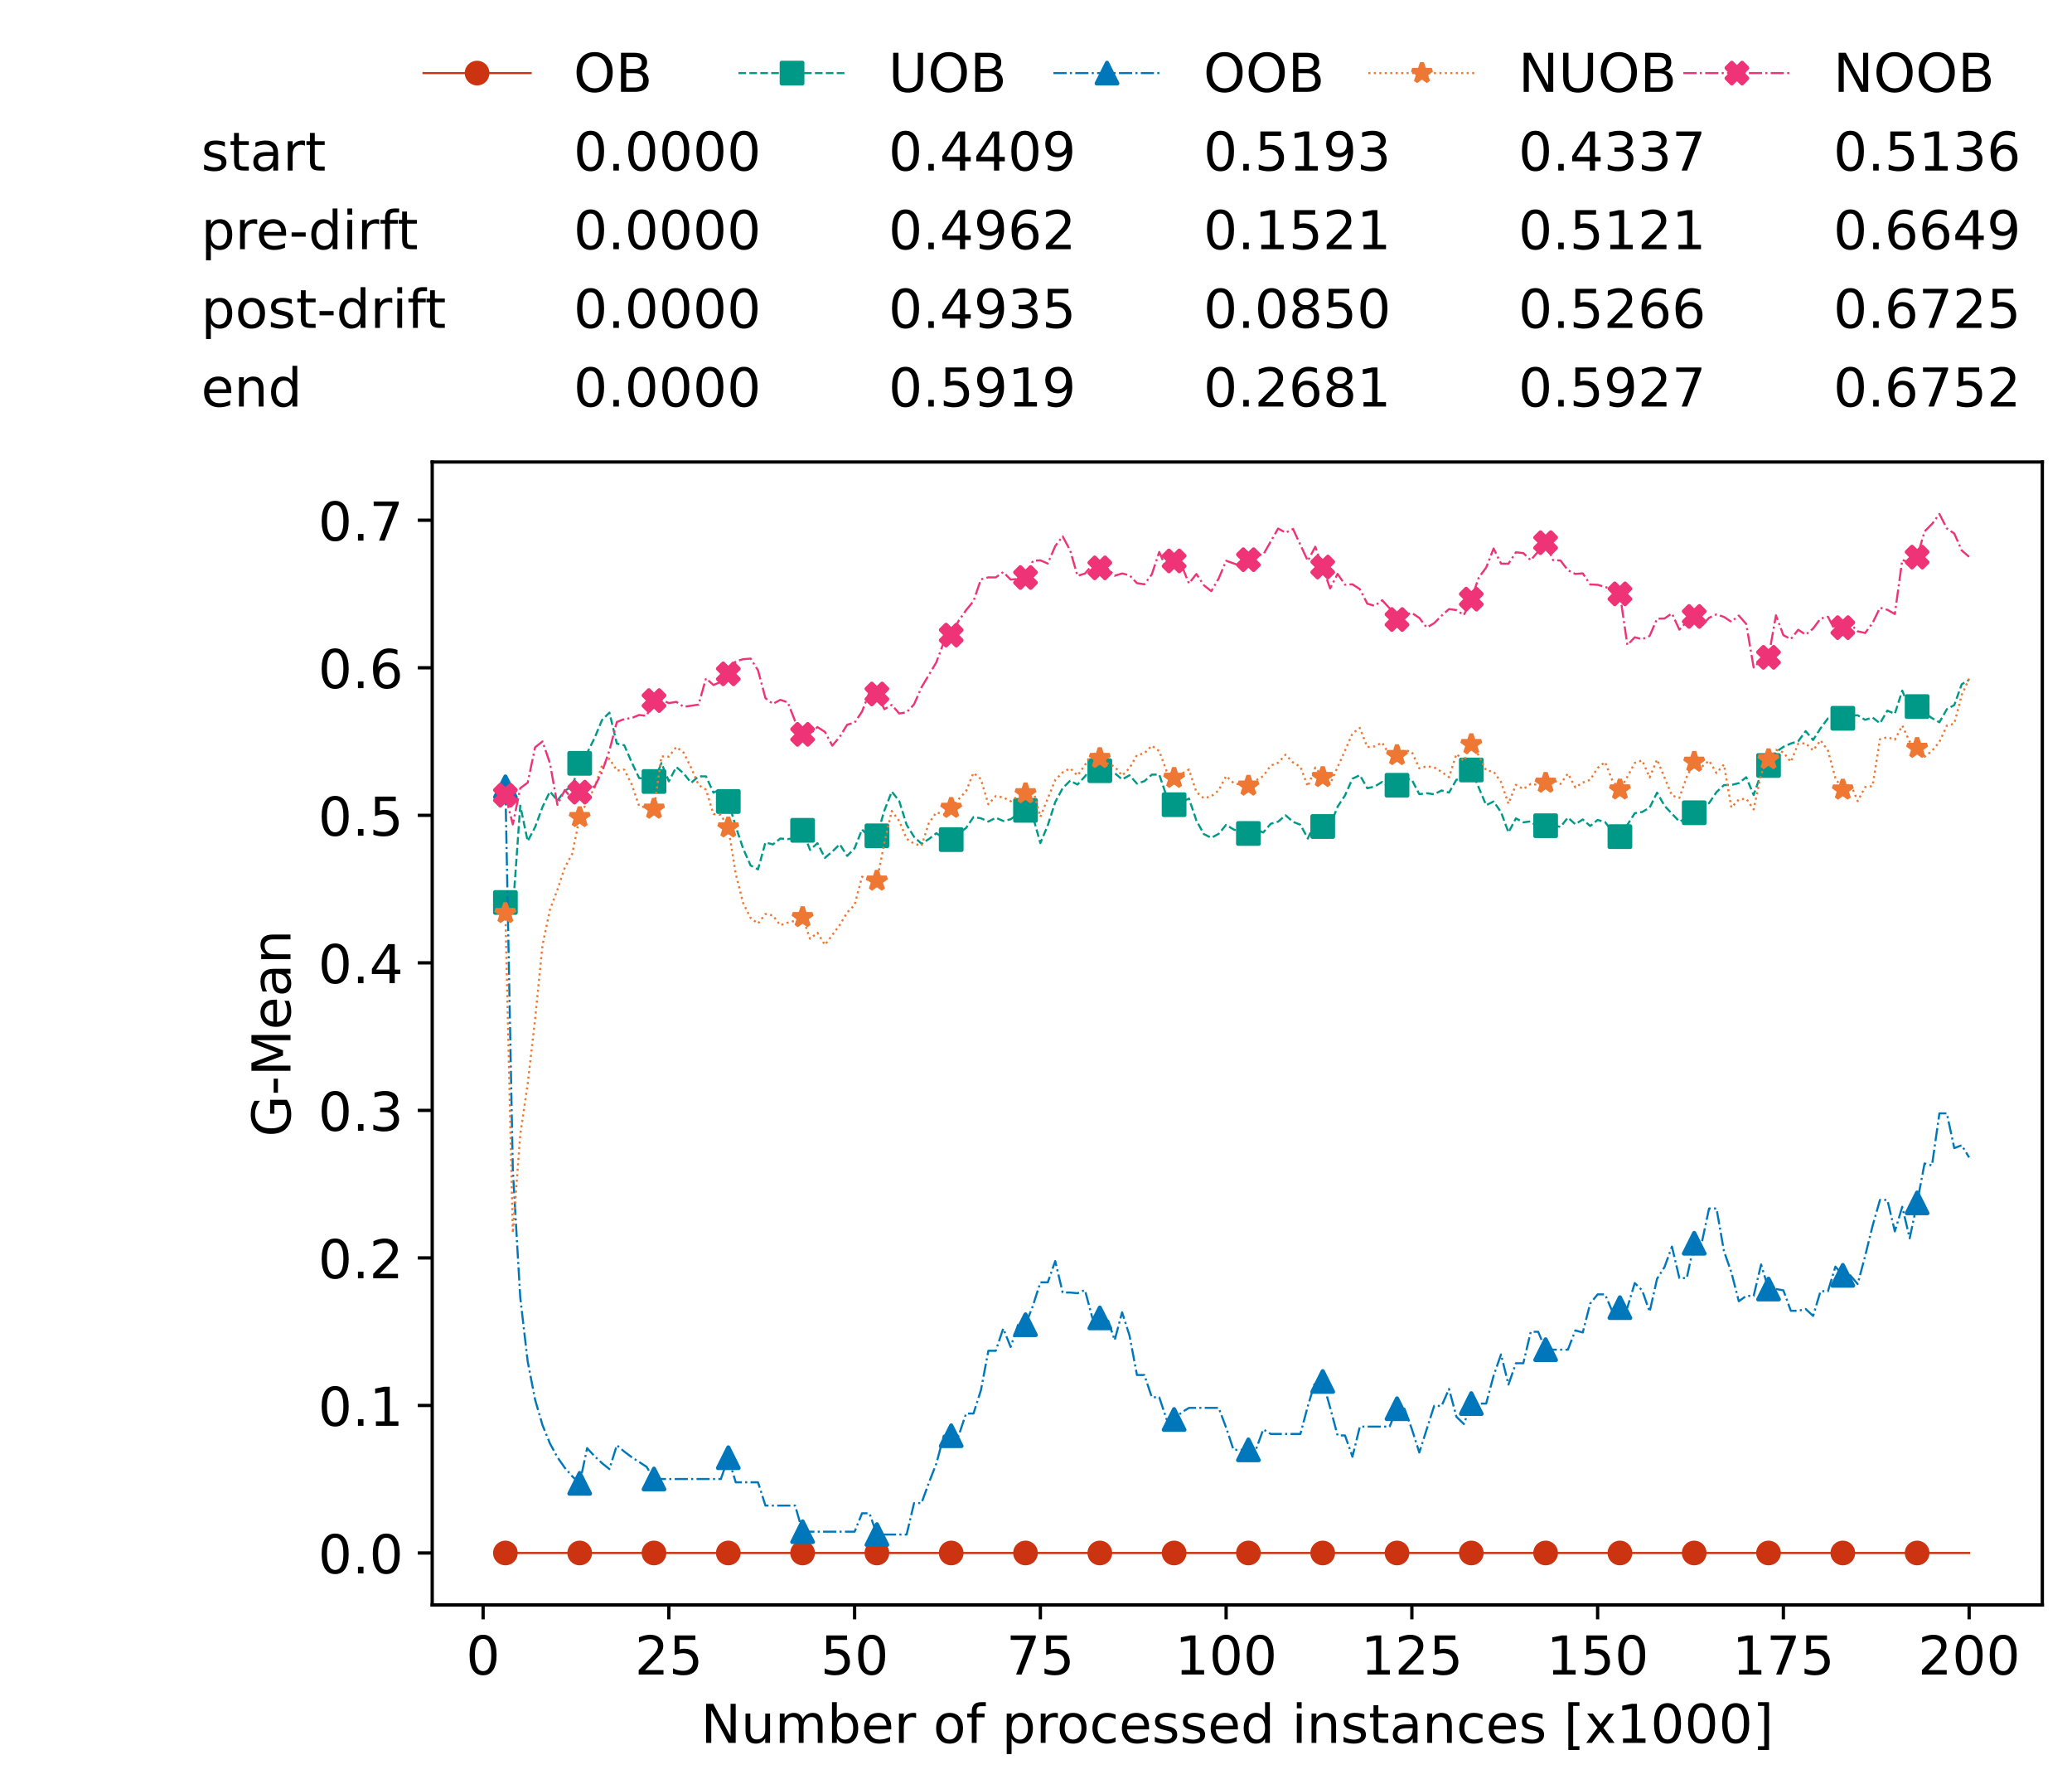 <?xml version="1.0" encoding="utf-8" standalone="no"?>
<!DOCTYPE svg PUBLIC "-//W3C//DTD SVG 1.1//EN"
  "http://www.w3.org/Graphics/SVG/1.1/DTD/svg11.dtd">
<!-- Created with matplotlib (https://matplotlib.org/) -->
<svg height="432.615pt" version="1.1" viewBox="0 0 502.65 432.615" width="502.65pt" xmlns="http://www.w3.org/2000/svg" xmlns:xlink="http://www.w3.org/1999/xlink">
 <defs>
  <style type="text/css">*{stroke-linecap:butt;stroke-linejoin:round;}</style>
 </defs>
 <g id="figure_1">
  <g id="patch_1">
   <path d="M 0 432.615 
L 502.65 432.615 
L 502.65 0 
L 0 0 
z
" style="fill:#ffffff;"/>
  </g>
  <g id="axes_1">
   <g id="patch_2">
    <path d="M 104.85 389.252 
L 495.45 389.252 
L 495.45 112.052 
L 104.85 112.052 
z
" style="fill:#ffffff;"/>
   </g>
   <g id="matplotlib.axis_1">
    <g id="xtick_1">
     <g id="line2d_1">
      <defs>
       <path d="M 0 0 
L 0 3.5 
" id="m7b650cdce5" style="stroke:#000000;stroke-width:0.8;"/>
      </defs>
      <g>
       <use style="stroke:#000000;stroke-width:0.8;" x="117.197" xlink:href="#m7b650cdce5" y="389.252"/>
      </g>
     </g>
     <g id="text_1">
      <!-- 0 -->
      <g transform="translate(113.061 406.13)scale(0.13 -0.13)">
       <defs>
        <path d="M 31.781 66.406 
Q 24.172 66.406 20.328 58.906 
Q 16.5 51.422 16.5 36.375 
Q 16.5 21.391 20.328 13.891 
Q 24.172 6.391 31.781 6.391 
Q 39.453 6.391 43.281 13.891 
Q 47.125 21.391 47.125 36.375 
Q 47.125 51.422 43.281 58.906 
Q 39.453 66.406 31.781 66.406 
z
M 31.781 74.219 
Q 44.047 74.219 50.516 64.516 
Q 56.984 54.828 56.984 36.375 
Q 56.984 17.969 50.516 8.266 
Q 44.047 -1.422 31.781 -1.422 
Q 19.531 -1.422 13.062 8.266 
Q 6.594 17.969 6.594 36.375 
Q 6.594 54.828 13.062 64.516 
Q 19.531 74.219 31.781 74.219 
z
" id="DejaVuSans-48"/>
       </defs>
       <use xlink:href="#DejaVuSans-48"/>
      </g>
     </g>
    </g>
    <g id="xtick_2">
     <g id="line2d_2">
      <g>
       <use style="stroke:#000000;stroke-width:0.8;" x="162.259" xlink:href="#m7b650cdce5" y="389.252"/>
      </g>
     </g>
     <g id="text_2">
      <!-- 25 -->
      <g transform="translate(153.988 406.13)scale(0.13 -0.13)">
       <defs>
        <path d="M 19.188 8.297 
L 53.609 8.297 
L 53.609 0 
L 7.328 0 
L 7.328 8.297 
Q 12.938 14.109 22.625 23.891 
Q 32.328 33.688 34.812 36.531 
Q 39.547 41.844 41.422 45.531 
Q 43.312 49.219 43.312 52.781 
Q 43.312 58.594 39.234 62.25 
Q 35.156 65.922 28.609 65.922 
Q 23.969 65.922 18.812 64.312 
Q 13.672 62.703 7.812 59.422 
L 7.812 69.391 
Q 13.766 71.781 18.938 73 
Q 24.125 74.219 28.422 74.219 
Q 39.75 74.219 46.484 68.547 
Q 53.219 62.891 53.219 53.422 
Q 53.219 48.922 51.531 44.891 
Q 49.859 40.875 45.406 35.406 
Q 44.188 33.984 37.641 27.219 
Q 31.109 20.453 19.188 8.297 
z
" id="DejaVuSans-50"/>
        <path d="M 10.797 72.906 
L 49.516 72.906 
L 49.516 64.594 
L 19.828 64.594 
L 19.828 46.734 
Q 21.969 47.469 24.109 47.828 
Q 26.266 48.188 28.422 48.188 
Q 40.625 48.188 47.75 41.5 
Q 54.891 34.812 54.891 23.391 
Q 54.891 11.625 47.562 5.094 
Q 40.234 -1.422 26.906 -1.422 
Q 22.312 -1.422 17.547 -0.641 
Q 12.797 0.141 7.719 1.703 
L 7.719 11.625 
Q 12.109 9.234 16.797 8.062 
Q 21.484 6.891 26.703 6.891 
Q 35.156 6.891 40.078 11.328 
Q 45.016 15.766 45.016 23.391 
Q 45.016 31 40.078 35.438 
Q 35.156 39.891 26.703 39.891 
Q 22.75 39.891 18.812 39.016 
Q 14.891 38.141 10.797 36.281 
z
" id="DejaVuSans-53"/>
       </defs>
       <use xlink:href="#DejaVuSans-50"/>
       <use x="63.623" xlink:href="#DejaVuSans-53"/>
      </g>
     </g>
    </g>
    <g id="xtick_3">
     <g id="line2d_3">
      <g>
       <use style="stroke:#000000;stroke-width:0.8;" x="207.322" xlink:href="#m7b650cdce5" y="389.252"/>
      </g>
     </g>
     <g id="text_3">
      <!-- 50 -->
      <g transform="translate(199.05 406.13)scale(0.13 -0.13)">
       <use xlink:href="#DejaVuSans-53"/>
       <use x="63.623" xlink:href="#DejaVuSans-48"/>
      </g>
     </g>
    </g>
    <g id="xtick_4">
     <g id="line2d_4">
      <g>
       <use style="stroke:#000000;stroke-width:0.8;" x="252.384" xlink:href="#m7b650cdce5" y="389.252"/>
      </g>
     </g>
     <g id="text_4">
      <!-- 75 -->
      <g transform="translate(244.113 406.13)scale(0.13 -0.13)">
       <defs>
        <path d="M 8.203 72.906 
L 55.078 72.906 
L 55.078 68.703 
L 28.609 0 
L 18.312 0 
L 43.219 64.594 
L 8.203 64.594 
z
" id="DejaVuSans-55"/>
       </defs>
       <use xlink:href="#DejaVuSans-55"/>
       <use x="63.623" xlink:href="#DejaVuSans-53"/>
      </g>
     </g>
    </g>
    <g id="xtick_5">
     <g id="line2d_5">
      <g>
       <use style="stroke:#000000;stroke-width:0.8;" x="297.446" xlink:href="#m7b650cdce5" y="389.252"/>
      </g>
     </g>
     <g id="text_5">
      <!-- 100 -->
      <g transform="translate(285.039 406.13)scale(0.13 -0.13)">
       <defs>
        <path d="M 12.406 8.297 
L 28.516 8.297 
L 28.516 63.922 
L 10.984 60.406 
L 10.984 69.391 
L 28.422 72.906 
L 38.281 72.906 
L 38.281 8.297 
L 54.391 8.297 
L 54.391 0 
L 12.406 0 
z
" id="DejaVuSans-49"/>
       </defs>
       <use xlink:href="#DejaVuSans-49"/>
       <use x="63.623" xlink:href="#DejaVuSans-48"/>
       <use x="127.246" xlink:href="#DejaVuSans-48"/>
      </g>
     </g>
    </g>
    <g id="xtick_6">
     <g id="line2d_6">
      <g>
       <use style="stroke:#000000;stroke-width:0.8;" x="342.509" xlink:href="#m7b650cdce5" y="389.252"/>
      </g>
     </g>
     <g id="text_6">
      <!-- 125 -->
      <g transform="translate(330.102 406.13)scale(0.13 -0.13)">
       <use xlink:href="#DejaVuSans-49"/>
       <use x="63.623" xlink:href="#DejaVuSans-50"/>
       <use x="127.246" xlink:href="#DejaVuSans-53"/>
      </g>
     </g>
    </g>
    <g id="xtick_7">
     <g id="line2d_7">
      <g>
       <use style="stroke:#000000;stroke-width:0.8;" x="387.571" xlink:href="#m7b650cdce5" y="389.252"/>
      </g>
     </g>
     <g id="text_7">
      <!-- 150 -->
      <g transform="translate(375.164 406.13)scale(0.13 -0.13)">
       <use xlink:href="#DejaVuSans-49"/>
       <use x="63.623" xlink:href="#DejaVuSans-53"/>
       <use x="127.246" xlink:href="#DejaVuSans-48"/>
      </g>
     </g>
    </g>
    <g id="xtick_8">
     <g id="line2d_8">
      <g>
       <use style="stroke:#000000;stroke-width:0.8;" x="432.633" xlink:href="#m7b650cdce5" y="389.252"/>
      </g>
     </g>
     <g id="text_8">
      <!-- 175 -->
      <g transform="translate(420.226 406.13)scale(0.13 -0.13)">
       <use xlink:href="#DejaVuSans-49"/>
       <use x="63.623" xlink:href="#DejaVuSans-55"/>
       <use x="127.246" xlink:href="#DejaVuSans-53"/>
      </g>
     </g>
    </g>
    <g id="xtick_9">
     <g id="line2d_9">
      <g>
       <use style="stroke:#000000;stroke-width:0.8;" x="477.695" xlink:href="#m7b650cdce5" y="389.252"/>
      </g>
     </g>
     <g id="text_9">
      <!-- 200 -->
      <g transform="translate(465.289 406.13)scale(0.13 -0.13)">
       <use xlink:href="#DejaVuSans-50"/>
       <use x="63.623" xlink:href="#DejaVuSans-48"/>
       <use x="127.246" xlink:href="#DejaVuSans-48"/>
      </g>
     </g>
    </g>
    <g id="text_10">
     <!-- Number of processed instances [x1000] -->
     <g transform="translate(170.025 422.711)scale(0.13 -0.13)">
      <defs>
       <path d="M 9.812 72.906 
L 23.094 72.906 
L 55.422 11.922 
L 55.422 72.906 
L 64.984 72.906 
L 64.984 0 
L 51.703 0 
L 19.391 60.984 
L 19.391 0 
L 9.812 0 
z
" id="DejaVuSans-78"/>
       <path d="M 8.5 21.578 
L 8.5 54.688 
L 17.484 54.688 
L 17.484 21.922 
Q 17.484 14.156 20.5 10.266 
Q 23.531 6.391 29.594 6.391 
Q 36.859 6.391 41.078 11.031 
Q 45.312 15.672 45.312 23.688 
L 45.312 54.688 
L 54.297 54.688 
L 54.297 0 
L 45.312 0 
L 45.312 8.406 
Q 42.047 3.422 37.719 1 
Q 33.406 -1.422 27.688 -1.422 
Q 18.266 -1.422 13.375 4.438 
Q 8.5 10.297 8.5 21.578 
z
M 31.109 56 
z
" id="DejaVuSans-117"/>
       <path d="M 52 44.188 
Q 55.375 50.25 60.062 53.125 
Q 64.75 56 71.094 56 
Q 79.641 56 84.281 50.016 
Q 88.922 44.047 88.922 33.016 
L 88.922 0 
L 79.891 0 
L 79.891 32.719 
Q 79.891 40.578 77.094 44.375 
Q 74.312 48.188 68.609 48.188 
Q 61.625 48.188 57.562 43.547 
Q 53.516 38.922 53.516 30.906 
L 53.516 0 
L 44.484 0 
L 44.484 32.719 
Q 44.484 40.625 41.703 44.406 
Q 38.922 48.188 33.109 48.188 
Q 26.219 48.188 22.156 43.531 
Q 18.109 38.875 18.109 30.906 
L 18.109 0 
L 9.078 0 
L 9.078 54.688 
L 18.109 54.688 
L 18.109 46.188 
Q 21.188 51.219 25.484 53.609 
Q 29.781 56 35.688 56 
Q 41.656 56 45.828 52.969 
Q 50 49.953 52 44.188 
z
" id="DejaVuSans-109"/>
       <path d="M 48.688 27.297 
Q 48.688 37.203 44.609 42.844 
Q 40.531 48.484 33.406 48.484 
Q 26.266 48.484 22.188 42.844 
Q 18.109 37.203 18.109 27.297 
Q 18.109 17.391 22.188 11.75 
Q 26.266 6.109 33.406 6.109 
Q 40.531 6.109 44.609 11.75 
Q 48.688 17.391 48.688 27.297 
z
M 18.109 46.391 
Q 20.953 51.266 25.266 53.625 
Q 29.594 56 35.594 56 
Q 45.562 56 51.781 48.094 
Q 58.016 40.188 58.016 27.297 
Q 58.016 14.406 51.781 6.484 
Q 45.562 -1.422 35.594 -1.422 
Q 29.594 -1.422 25.266 0.953 
Q 20.953 3.328 18.109 8.203 
L 18.109 0 
L 9.078 0 
L 9.078 75.984 
L 18.109 75.984 
z
" id="DejaVuSans-98"/>
       <path d="M 56.203 29.594 
L 56.203 25.203 
L 14.891 25.203 
Q 15.484 15.922 20.484 11.062 
Q 25.484 6.203 34.422 6.203 
Q 39.594 6.203 44.453 7.469 
Q 49.312 8.734 54.109 11.281 
L 54.109 2.781 
Q 49.266 0.734 44.188 -0.344 
Q 39.109 -1.422 33.891 -1.422 
Q 20.797 -1.422 13.156 6.188 
Q 5.516 13.812 5.516 26.812 
Q 5.516 40.234 12.766 48.109 
Q 20.016 56 32.328 56 
Q 43.359 56 49.781 48.891 
Q 56.203 41.797 56.203 29.594 
z
M 47.219 32.234 
Q 47.125 39.594 43.094 43.984 
Q 39.062 48.391 32.422 48.391 
Q 24.906 48.391 20.391 44.141 
Q 15.875 39.891 15.188 32.172 
z
" id="DejaVuSans-101"/>
       <path d="M 41.109 46.297 
Q 39.594 47.172 37.812 47.578 
Q 36.031 48 33.891 48 
Q 26.266 48 22.188 43.047 
Q 18.109 38.094 18.109 28.812 
L 18.109 0 
L 9.078 0 
L 9.078 54.688 
L 18.109 54.688 
L 18.109 46.188 
Q 20.953 51.172 25.484 53.578 
Q 30.031 56 36.531 56 
Q 37.453 56 38.578 55.875 
Q 39.703 55.766 41.062 55.516 
z
" id="DejaVuSans-114"/>
       <path id="DejaVuSans-32"/>
       <path d="M 30.609 48.391 
Q 23.391 48.391 19.188 42.75 
Q 14.984 37.109 14.984 27.297 
Q 14.984 17.484 19.156 11.844 
Q 23.344 6.203 30.609 6.203 
Q 37.797 6.203 41.984 11.859 
Q 46.188 17.531 46.188 27.297 
Q 46.188 37.016 41.984 42.703 
Q 37.797 48.391 30.609 48.391 
z
M 30.609 56 
Q 42.328 56 49.016 48.375 
Q 55.719 40.766 55.719 27.297 
Q 55.719 13.875 49.016 6.219 
Q 42.328 -1.422 30.609 -1.422 
Q 18.844 -1.422 12.172 6.219 
Q 5.516 13.875 5.516 27.297 
Q 5.516 40.766 12.172 48.375 
Q 18.844 56 30.609 56 
z
" id="DejaVuSans-111"/>
       <path d="M 37.109 75.984 
L 37.109 68.5 
L 28.516 68.5 
Q 23.688 68.5 21.797 66.547 
Q 19.922 64.594 19.922 59.516 
L 19.922 54.688 
L 34.719 54.688 
L 34.719 47.703 
L 19.922 47.703 
L 19.922 0 
L 10.891 0 
L 10.891 47.703 
L 2.297 47.703 
L 2.297 54.688 
L 10.891 54.688 
L 10.891 58.5 
Q 10.891 67.625 15.141 71.797 
Q 19.391 75.984 28.609 75.984 
z
" id="DejaVuSans-102"/>
       <path d="M 18.109 8.203 
L 18.109 -20.797 
L 9.078 -20.797 
L 9.078 54.688 
L 18.109 54.688 
L 18.109 46.391 
Q 20.953 51.266 25.266 53.625 
Q 29.594 56 35.594 56 
Q 45.562 56 51.781 48.094 
Q 58.016 40.188 58.016 27.297 
Q 58.016 14.406 51.781 6.484 
Q 45.562 -1.422 35.594 -1.422 
Q 29.594 -1.422 25.266 0.953 
Q 20.953 3.328 18.109 8.203 
z
M 48.688 27.297 
Q 48.688 37.203 44.609 42.844 
Q 40.531 48.484 33.406 48.484 
Q 26.266 48.484 22.188 42.844 
Q 18.109 37.203 18.109 27.297 
Q 18.109 17.391 22.188 11.75 
Q 26.266 6.109 33.406 6.109 
Q 40.531 6.109 44.609 11.75 
Q 48.688 17.391 48.688 27.297 
z
" id="DejaVuSans-112"/>
       <path d="M 48.781 52.594 
L 48.781 44.188 
Q 44.969 46.297 41.141 47.344 
Q 37.312 48.391 33.406 48.391 
Q 24.656 48.391 19.812 42.844 
Q 14.984 37.312 14.984 27.297 
Q 14.984 17.281 19.812 11.734 
Q 24.656 6.203 33.406 6.203 
Q 37.312 6.203 41.141 7.25 
Q 44.969 8.297 48.781 10.406 
L 48.781 2.094 
Q 45.016 0.344 40.984 -0.531 
Q 36.969 -1.422 32.422 -1.422 
Q 20.062 -1.422 12.781 6.344 
Q 5.516 14.109 5.516 27.297 
Q 5.516 40.672 12.859 48.328 
Q 20.219 56 33.016 56 
Q 37.156 56 41.109 55.141 
Q 45.062 54.297 48.781 52.594 
z
" id="DejaVuSans-99"/>
       <path d="M 44.281 53.078 
L 44.281 44.578 
Q 40.484 46.531 36.375 47.5 
Q 32.281 48.484 27.875 48.484 
Q 21.188 48.484 17.844 46.438 
Q 14.5 44.391 14.5 40.281 
Q 14.5 37.156 16.891 35.375 
Q 19.281 33.594 26.516 31.984 
L 29.594 31.297 
Q 39.156 29.25 43.188 25.516 
Q 47.219 21.781 47.219 15.094 
Q 47.219 7.469 41.188 3.016 
Q 35.156 -1.422 24.609 -1.422 
Q 20.219 -1.422 15.453 -0.562 
Q 10.688 0.297 5.422 2 
L 5.422 11.281 
Q 10.406 8.688 15.234 7.391 
Q 20.062 6.109 24.812 6.109 
Q 31.156 6.109 34.562 8.281 
Q 37.984 10.453 37.984 14.406 
Q 37.984 18.062 35.516 20.016 
Q 33.062 21.969 24.703 23.781 
L 21.578 24.516 
Q 13.234 26.266 9.516 29.906 
Q 5.812 33.547 5.812 39.891 
Q 5.812 47.609 11.281 51.797 
Q 16.75 56 26.812 56 
Q 31.781 56 36.172 55.266 
Q 40.578 54.547 44.281 53.078 
z
" id="DejaVuSans-115"/>
       <path d="M 45.406 46.391 
L 45.406 75.984 
L 54.391 75.984 
L 54.391 0 
L 45.406 0 
L 45.406 8.203 
Q 42.578 3.328 38.25 0.953 
Q 33.938 -1.422 27.875 -1.422 
Q 17.969 -1.422 11.734 6.484 
Q 5.516 14.406 5.516 27.297 
Q 5.516 40.188 11.734 48.094 
Q 17.969 56 27.875 56 
Q 33.938 56 38.25 53.625 
Q 42.578 51.266 45.406 46.391 
z
M 14.797 27.297 
Q 14.797 17.391 18.875 11.75 
Q 22.953 6.109 30.078 6.109 
Q 37.203 6.109 41.297 11.75 
Q 45.406 17.391 45.406 27.297 
Q 45.406 37.203 41.297 42.844 
Q 37.203 48.484 30.078 48.484 
Q 22.953 48.484 18.875 42.844 
Q 14.797 37.203 14.797 27.297 
z
" id="DejaVuSans-100"/>
       <path d="M 9.422 54.688 
L 18.406 54.688 
L 18.406 0 
L 9.422 0 
z
M 9.422 75.984 
L 18.406 75.984 
L 18.406 64.594 
L 9.422 64.594 
z
" id="DejaVuSans-105"/>
       <path d="M 54.891 33.016 
L 54.891 0 
L 45.906 0 
L 45.906 32.719 
Q 45.906 40.484 42.875 44.328 
Q 39.844 48.188 33.797 48.188 
Q 26.516 48.188 22.312 43.547 
Q 18.109 38.922 18.109 30.906 
L 18.109 0 
L 9.078 0 
L 9.078 54.688 
L 18.109 54.688 
L 18.109 46.188 
Q 21.344 51.125 25.703 53.562 
Q 30.078 56 35.797 56 
Q 45.219 56 50.047 50.172 
Q 54.891 44.344 54.891 33.016 
z
" id="DejaVuSans-110"/>
       <path d="M 18.312 70.219 
L 18.312 54.688 
L 36.812 54.688 
L 36.812 47.703 
L 18.312 47.703 
L 18.312 18.016 
Q 18.312 11.328 20.141 9.422 
Q 21.969 7.516 27.594 7.516 
L 36.812 7.516 
L 36.812 0 
L 27.594 0 
Q 17.188 0 13.234 3.875 
Q 9.281 7.766 9.281 18.016 
L 9.281 47.703 
L 2.688 47.703 
L 2.688 54.688 
L 9.281 54.688 
L 9.281 70.219 
z
" id="DejaVuSans-116"/>
       <path d="M 34.281 27.484 
Q 23.391 27.484 19.188 25 
Q 14.984 22.516 14.984 16.5 
Q 14.984 11.719 18.141 8.906 
Q 21.297 6.109 26.703 6.109 
Q 34.188 6.109 38.703 11.406 
Q 43.219 16.703 43.219 25.484 
L 43.219 27.484 
z
M 52.203 31.203 
L 52.203 0 
L 43.219 0 
L 43.219 8.297 
Q 40.141 3.328 35.547 0.953 
Q 30.953 -1.422 24.312 -1.422 
Q 15.922 -1.422 10.953 3.297 
Q 6 8.016 6 15.922 
Q 6 25.141 12.172 29.828 
Q 18.359 34.516 30.609 34.516 
L 43.219 34.516 
L 43.219 35.406 
Q 43.219 41.609 39.141 45 
Q 35.062 48.391 27.688 48.391 
Q 23 48.391 18.547 47.266 
Q 14.109 46.141 10.016 43.891 
L 10.016 52.203 
Q 14.938 54.109 19.578 55.047 
Q 24.219 56 28.609 56 
Q 40.484 56 46.344 49.844 
Q 52.203 43.703 52.203 31.203 
z
" id="DejaVuSans-97"/>
       <path d="M 8.594 75.984 
L 29.297 75.984 
L 29.297 69 
L 17.578 69 
L 17.578 -6.203 
L 29.297 -6.203 
L 29.297 -13.188 
L 8.594 -13.188 
z
" id="DejaVuSans-91"/>
       <path d="M 54.891 54.688 
L 35.109 28.078 
L 55.906 0 
L 45.312 0 
L 29.391 21.484 
L 13.484 0 
L 2.875 0 
L 24.125 28.609 
L 4.688 54.688 
L 15.281 54.688 
L 29.781 35.203 
L 44.281 54.688 
z
" id="DejaVuSans-120"/>
       <path d="M 30.422 75.984 
L 30.422 -13.188 
L 9.719 -13.188 
L 9.719 -6.203 
L 21.391 -6.203 
L 21.391 69 
L 9.719 69 
L 9.719 75.984 
z
" id="DejaVuSans-93"/>
      </defs>
      <use xlink:href="#DejaVuSans-78"/>
      <use x="74.805" xlink:href="#DejaVuSans-117"/>
      <use x="138.184" xlink:href="#DejaVuSans-109"/>
      <use x="235.596" xlink:href="#DejaVuSans-98"/>
      <use x="299.072" xlink:href="#DejaVuSans-101"/>
      <use x="360.596" xlink:href="#DejaVuSans-114"/>
      <use x="401.709" xlink:href="#DejaVuSans-32"/>
      <use x="433.496" xlink:href="#DejaVuSans-111"/>
      <use x="494.678" xlink:href="#DejaVuSans-102"/>
      <use x="529.883" xlink:href="#DejaVuSans-32"/>
      <use x="561.67" xlink:href="#DejaVuSans-112"/>
      <use x="625.146" xlink:href="#DejaVuSans-114"/>
      <use x="664.01" xlink:href="#DejaVuSans-111"/>
      <use x="725.191" xlink:href="#DejaVuSans-99"/>
      <use x="780.172" xlink:href="#DejaVuSans-101"/>
      <use x="841.695" xlink:href="#DejaVuSans-115"/>
      <use x="893.795" xlink:href="#DejaVuSans-115"/>
      <use x="945.895" xlink:href="#DejaVuSans-101"/>
      <use x="1007.418" xlink:href="#DejaVuSans-100"/>
      <use x="1070.895" xlink:href="#DejaVuSans-32"/>
      <use x="1102.682" xlink:href="#DejaVuSans-105"/>
      <use x="1130.465" xlink:href="#DejaVuSans-110"/>
      <use x="1193.844" xlink:href="#DejaVuSans-115"/>
      <use x="1245.943" xlink:href="#DejaVuSans-116"/>
      <use x="1285.152" xlink:href="#DejaVuSans-97"/>
      <use x="1346.432" xlink:href="#DejaVuSans-110"/>
      <use x="1409.811" xlink:href="#DejaVuSans-99"/>
      <use x="1464.791" xlink:href="#DejaVuSans-101"/>
      <use x="1526.314" xlink:href="#DejaVuSans-115"/>
      <use x="1578.414" xlink:href="#DejaVuSans-32"/>
      <use x="1610.201" xlink:href="#DejaVuSans-91"/>
      <use x="1649.215" xlink:href="#DejaVuSans-120"/>
      <use x="1708.395" xlink:href="#DejaVuSans-49"/>
      <use x="1772.018" xlink:href="#DejaVuSans-48"/>
      <use x="1835.641" xlink:href="#DejaVuSans-48"/>
      <use x="1899.264" xlink:href="#DejaVuSans-48"/>
      <use x="1962.887" xlink:href="#DejaVuSans-93"/>
     </g>
    </g>
   </g>
   <g id="matplotlib.axis_2">
    <g id="ytick_1">
     <g id="line2d_10">
      <defs>
       <path d="M 0 0 
L -3.5 0 
" id="m17ff860bf7" style="stroke:#000000;stroke-width:0.8;"/>
      </defs>
      <g>
       <use style="stroke:#000000;stroke-width:0.8;" x="104.85" xlink:href="#m17ff860bf7" y="376.652"/>
      </g>
     </g>
     <g id="text_11">
      <!-- 0.0 -->
      <g transform="translate(77.176 381.591)scale(0.13 -0.13)">
       <defs>
        <path d="M 10.688 12.406 
L 21 12.406 
L 21 0 
L 10.688 0 
z
" id="DejaVuSans-46"/>
       </defs>
       <use xlink:href="#DejaVuSans-48"/>
       <use x="63.623" xlink:href="#DejaVuSans-46"/>
       <use x="95.41" xlink:href="#DejaVuSans-48"/>
      </g>
     </g>
    </g>
    <g id="ytick_2">
     <g id="line2d_11">
      <g>
       <use style="stroke:#000000;stroke-width:0.8;" x="104.85" xlink:href="#m17ff860bf7" y="340.87"/>
      </g>
     </g>
     <g id="text_12">
      <!-- 0.1 -->
      <g transform="translate(77.176 345.809)scale(0.13 -0.13)">
       <use xlink:href="#DejaVuSans-48"/>
       <use x="63.623" xlink:href="#DejaVuSans-46"/>
       <use x="95.41" xlink:href="#DejaVuSans-49"/>
      </g>
     </g>
    </g>
    <g id="ytick_3">
     <g id="line2d_12">
      <g>
       <use style="stroke:#000000;stroke-width:0.8;" x="104.85" xlink:href="#m17ff860bf7" y="305.087"/>
      </g>
     </g>
     <g id="text_13">
      <!-- 0.2 -->
      <g transform="translate(77.176 310.026)scale(0.13 -0.13)">
       <use xlink:href="#DejaVuSans-48"/>
       <use x="63.623" xlink:href="#DejaVuSans-46"/>
       <use x="95.41" xlink:href="#DejaVuSans-50"/>
      </g>
     </g>
    </g>
    <g id="ytick_4">
     <g id="line2d_13">
      <g>
       <use style="stroke:#000000;stroke-width:0.8;" x="104.85" xlink:href="#m17ff860bf7" y="269.305"/>
      </g>
     </g>
     <g id="text_14">
      <!-- 0.3 -->
      <g transform="translate(77.176 274.244)scale(0.13 -0.13)">
       <defs>
        <path d="M 40.578 39.312 
Q 47.656 37.797 51.625 33 
Q 55.609 28.219 55.609 21.188 
Q 55.609 10.406 48.188 4.484 
Q 40.766 -1.422 27.094 -1.422 
Q 22.516 -1.422 17.656 -0.516 
Q 12.797 0.391 7.625 2.203 
L 7.625 11.719 
Q 11.719 9.328 16.594 8.109 
Q 21.484 6.891 26.812 6.891 
Q 36.078 6.891 40.938 10.547 
Q 45.797 14.203 45.797 21.188 
Q 45.797 27.641 41.281 31.266 
Q 36.766 34.906 28.719 34.906 
L 20.219 34.906 
L 20.219 43.016 
L 29.109 43.016 
Q 36.375 43.016 40.234 45.922 
Q 44.094 48.828 44.094 54.297 
Q 44.094 59.906 40.109 62.906 
Q 36.141 65.922 28.719 65.922 
Q 24.656 65.922 20.016 65.031 
Q 15.375 64.156 9.812 62.312 
L 9.812 71.094 
Q 15.438 72.656 20.344 73.438 
Q 25.25 74.219 29.594 74.219 
Q 40.828 74.219 47.359 69.109 
Q 53.906 64.016 53.906 55.328 
Q 53.906 49.266 50.438 45.094 
Q 46.969 40.922 40.578 39.312 
z
" id="DejaVuSans-51"/>
       </defs>
       <use xlink:href="#DejaVuSans-48"/>
       <use x="63.623" xlink:href="#DejaVuSans-46"/>
       <use x="95.41" xlink:href="#DejaVuSans-51"/>
      </g>
     </g>
    </g>
    <g id="ytick_5">
     <g id="line2d_14">
      <g>
       <use style="stroke:#000000;stroke-width:0.8;" x="104.85" xlink:href="#m17ff860bf7" y="233.523"/>
      </g>
     </g>
     <g id="text_15">
      <!-- 0.4 -->
      <g transform="translate(77.176 238.462)scale(0.13 -0.13)">
       <defs>
        <path d="M 37.797 64.312 
L 12.891 25.391 
L 37.797 25.391 
z
M 35.203 72.906 
L 47.609 72.906 
L 47.609 25.391 
L 58.016 25.391 
L 58.016 17.188 
L 47.609 17.188 
L 47.609 0 
L 37.797 0 
L 37.797 17.188 
L 4.891 17.188 
L 4.891 26.703 
z
" id="DejaVuSans-52"/>
       </defs>
       <use xlink:href="#DejaVuSans-48"/>
       <use x="63.623" xlink:href="#DejaVuSans-46"/>
       <use x="95.41" xlink:href="#DejaVuSans-52"/>
      </g>
     </g>
    </g>
    <g id="ytick_6">
     <g id="line2d_15">
      <g>
       <use style="stroke:#000000;stroke-width:0.8;" x="104.85" xlink:href="#m17ff860bf7" y="197.741"/>
      </g>
     </g>
     <g id="text_16">
      <!-- 0.5 -->
      <g transform="translate(77.176 202.68)scale(0.13 -0.13)">
       <use xlink:href="#DejaVuSans-48"/>
       <use x="63.623" xlink:href="#DejaVuSans-46"/>
       <use x="95.41" xlink:href="#DejaVuSans-53"/>
      </g>
     </g>
    </g>
    <g id="ytick_7">
     <g id="line2d_16">
      <g>
       <use style="stroke:#000000;stroke-width:0.8;" x="104.85" xlink:href="#m17ff860bf7" y="161.958"/>
      </g>
     </g>
     <g id="text_17">
      <!-- 0.6 -->
      <g transform="translate(77.176 166.897)scale(0.13 -0.13)">
       <defs>
        <path d="M 33.016 40.375 
Q 26.375 40.375 22.484 35.828 
Q 18.609 31.297 18.609 23.391 
Q 18.609 15.531 22.484 10.953 
Q 26.375 6.391 33.016 6.391 
Q 39.656 6.391 43.531 10.953 
Q 47.406 15.531 47.406 23.391 
Q 47.406 31.297 43.531 35.828 
Q 39.656 40.375 33.016 40.375 
z
M 52.594 71.297 
L 52.594 62.312 
Q 48.875 64.062 45.094 64.984 
Q 41.312 65.922 37.594 65.922 
Q 27.828 65.922 22.672 59.328 
Q 17.531 52.734 16.797 39.406 
Q 19.672 43.656 24.016 45.922 
Q 28.375 48.188 33.594 48.188 
Q 44.578 48.188 50.953 41.516 
Q 57.328 34.859 57.328 23.391 
Q 57.328 12.156 50.688 5.359 
Q 44.047 -1.422 33.016 -1.422 
Q 20.359 -1.422 13.672 8.266 
Q 6.984 17.969 6.984 36.375 
Q 6.984 53.656 15.188 63.938 
Q 23.391 74.219 37.203 74.219 
Q 40.922 74.219 44.703 73.484 
Q 48.484 72.75 52.594 71.297 
z
" id="DejaVuSans-54"/>
       </defs>
       <use xlink:href="#DejaVuSans-48"/>
       <use x="63.623" xlink:href="#DejaVuSans-46"/>
       <use x="95.41" xlink:href="#DejaVuSans-54"/>
      </g>
     </g>
    </g>
    <g id="ytick_8">
     <g id="line2d_17">
      <g>
       <use style="stroke:#000000;stroke-width:0.8;" x="104.85" xlink:href="#m17ff860bf7" y="126.176"/>
      </g>
     </g>
     <g id="text_18">
      <!-- 0.7 -->
      <g transform="translate(77.176 131.115)scale(0.13 -0.13)">
       <use xlink:href="#DejaVuSans-48"/>
       <use x="63.623" xlink:href="#DejaVuSans-46"/>
       <use x="95.41" xlink:href="#DejaVuSans-55"/>
      </g>
     </g>
    </g>
    <g id="text_19">
     <!-- G-Mean -->
     <g transform="translate(70.472 275.744)rotate(-90)scale(0.13 -0.13)">
      <defs>
       <path d="M 59.516 10.406 
L 59.516 29.984 
L 43.406 29.984 
L 43.406 38.094 
L 69.281 38.094 
L 69.281 6.781 
Q 63.578 2.734 56.688 0.656 
Q 49.812 -1.422 42 -1.422 
Q 24.906 -1.422 15.25 8.562 
Q 5.609 18.562 5.609 36.375 
Q 5.609 54.25 15.25 64.234 
Q 24.906 74.219 42 74.219 
Q 49.125 74.219 55.547 72.453 
Q 61.969 70.703 67.391 67.281 
L 67.391 56.781 
Q 61.922 61.422 55.766 63.766 
Q 49.609 66.109 42.828 66.109 
Q 29.438 66.109 22.719 58.641 
Q 16.016 51.172 16.016 36.375 
Q 16.016 21.625 22.719 14.156 
Q 29.438 6.688 42.828 6.688 
Q 48.047 6.688 52.141 7.594 
Q 56.25 8.5 59.516 10.406 
z
" id="DejaVuSans-71"/>
       <path d="M 4.891 31.391 
L 31.203 31.391 
L 31.203 23.391 
L 4.891 23.391 
z
" id="DejaVuSans-45"/>
       <path d="M 9.812 72.906 
L 24.516 72.906 
L 43.109 23.297 
L 61.812 72.906 
L 76.516 72.906 
L 76.516 0 
L 66.891 0 
L 66.891 64.016 
L 48.094 14.016 
L 38.188 14.016 
L 19.391 64.016 
L 19.391 0 
L 9.812 0 
z
" id="DejaVuSans-77"/>
      </defs>
      <use xlink:href="#DejaVuSans-71"/>
      <use x="77.49" xlink:href="#DejaVuSans-45"/>
      <use x="113.574" xlink:href="#DejaVuSans-77"/>
      <use x="199.854" xlink:href="#DejaVuSans-101"/>
      <use x="261.377" xlink:href="#DejaVuSans-97"/>
      <use x="322.656" xlink:href="#DejaVuSans-110"/>
     </g>
    </g>
   </g>
   <g id="line2d_18"/>
   <g id="line2d_19"/>
   <g id="line2d_20"/>
   <g id="line2d_21"/>
   <g id="line2d_22"/>
   <g id="line2d_23">
    <path clip-path="url(#p0f03906e81)" d="M 122.605 376.652 
L 477.695 376.652 
L 477.695 376.652 
" style="fill:none;stroke:#cc3311;stroke-linecap:square;stroke-width:0.5;"/>
    <defs>
     <path d="M 0 2.5 
C 0.663 2.5 1.299 2.237 1.768 1.768 
C 2.237 1.299 2.5 0.663 2.5 0 
C 2.5 -0.663 2.237 -1.299 1.768 -1.768 
C 1.299 -2.237 0.663 -2.5 0 -2.5 
C -0.663 -2.5 -1.299 -2.237 -1.768 -1.768 
C -2.237 -1.299 -2.5 -0.663 -2.5 0 
C -2.5 0.663 -2.237 1.299 -1.768 1.768 
C -1.299 2.237 -0.663 2.5 0 2.5 
z
" id="maff0171cac" style="stroke:#cc3311;"/>
    </defs>
    <g clip-path="url(#p0f03906e81)">
     <use style="fill:#cc3311;stroke:#cc3311;" x="122.605" xlink:href="#maff0171cac" y="376.652"/>
     <use style="fill:#cc3311;stroke:#cc3311;" x="140.629" xlink:href="#maff0171cac" y="376.652"/>
     <use style="fill:#cc3311;stroke:#cc3311;" x="158.654" xlink:href="#maff0171cac" y="376.652"/>
     <use style="fill:#cc3311;stroke:#cc3311;" x="176.679" xlink:href="#maff0171cac" y="376.652"/>
     <use style="fill:#cc3311;stroke:#cc3311;" x="194.704" xlink:href="#maff0171cac" y="376.652"/>
     <use style="fill:#cc3311;stroke:#cc3311;" x="212.729" xlink:href="#maff0171cac" y="376.652"/>
     <use style="fill:#cc3311;stroke:#cc3311;" x="230.754" xlink:href="#maff0171cac" y="376.652"/>
     <use style="fill:#cc3311;stroke:#cc3311;" x="248.779" xlink:href="#maff0171cac" y="376.652"/>
     <use style="fill:#cc3311;stroke:#cc3311;" x="266.804" xlink:href="#maff0171cac" y="376.652"/>
     <use style="fill:#cc3311;stroke:#cc3311;" x="284.829" xlink:href="#maff0171cac" y="376.652"/>
     <use style="fill:#cc3311;stroke:#cc3311;" x="302.854" xlink:href="#maff0171cac" y="376.652"/>
     <use style="fill:#cc3311;stroke:#cc3311;" x="320.879" xlink:href="#maff0171cac" y="376.652"/>
     <use style="fill:#cc3311;stroke:#cc3311;" x="338.904" xlink:href="#maff0171cac" y="376.652"/>
     <use style="fill:#cc3311;stroke:#cc3311;" x="356.928" xlink:href="#maff0171cac" y="376.652"/>
     <use style="fill:#cc3311;stroke:#cc3311;" x="374.953" xlink:href="#maff0171cac" y="376.652"/>
     <use style="fill:#cc3311;stroke:#cc3311;" x="392.978" xlink:href="#maff0171cac" y="376.652"/>
     <use style="fill:#cc3311;stroke:#cc3311;" x="411.003" xlink:href="#maff0171cac" y="376.652"/>
     <use style="fill:#cc3311;stroke:#cc3311;" x="429.028" xlink:href="#maff0171cac" y="376.652"/>
     <use style="fill:#cc3311;stroke:#cc3311;" x="447.053" xlink:href="#maff0171cac" y="376.652"/>
     <use style="fill:#cc3311;stroke:#cc3311;" x="465.078" xlink:href="#maff0171cac" y="376.652"/>
    </g>
   </g>
   <g id="line2d_24"/>
   <g id="line2d_25"/>
   <g id="line2d_26"/>
   <g id="line2d_27"/>
   <g id="line2d_28">
    <path clip-path="url(#p0f03906e81)" d="M 122.605 218.881 
L 124.407 220.752 
L 126.21 195.398 
L 128.012 204.022 
L 129.815 200.599 
L 131.617 195.696 
L 133.419 191.962 
L 135.222 194.177 
L 137.024 191.77 
L 138.827 190.732 
L 140.629 185.135 
L 142.432 182.63 
L 144.234 179 
L 146.037 174.646 
L 147.839 172.832 
L 149.642 180.353 
L 151.444 180.754 
L 153.247 184.901 
L 155.049 188.7 
L 156.852 188.921 
L 158.654 189.538 
L 160.457 185.063 
L 162.259 189.498 
L 164.062 186.03 
L 165.864 187.598 
L 167.667 189.871 
L 169.469 188.284 
L 171.272 188.292 
L 173.074 192.242 
L 174.877 191.409 
L 176.679 194.397 
L 178.482 200.46 
L 180.284 205.82 
L 182.087 209.908 
L 183.889 210.847 
L 185.692 204.315 
L 187.494 204.799 
L 189.297 203.369 
L 191.099 203.518 
L 192.902 203.239 
L 194.704 201.38 
L 196.507 206.14 
L 198.309 204.499 
L 200.112 208.059 
L 201.914 206.531 
L 203.717 204.76 
L 205.519 207.588 
L 207.322 205.733 
L 209.124 201.168 
L 210.927 203.079 
L 212.729 202.715 
L 214.532 196.617 
L 216.334 191.988 
L 218.137 194.261 
L 219.939 200.052 
L 221.742 202.955 
L 223.544 204.63 
L 225.347 203.488 
L 227.149 202.076 
L 228.952 203.282 
L 230.754 203.631 
L 232.557 202.094 
L 234.359 200.816 
L 236.162 198.157 
L 237.964 198.465 
L 239.767 199.26 
L 241.569 198.332 
L 243.372 199.106 
L 245.174 198.704 
L 246.976 197.398 
L 248.779 196.536 
L 250.581 198.083 
L 252.384 204.482 
L 254.186 200.152 
L 255.989 194.528 
L 257.791 191.158 
L 259.594 189.37 
L 261.396 190.275 
L 263.199 188.312 
L 265.001 185.838 
L 268.606 188.078 
L 270.409 187.486 
L 272.211 189.036 
L 274.014 188.03 
L 275.816 190.046 
L 277.619 189.462 
L 279.421 187.873 
L 281.224 187.859 
L 283.026 193.189 
L 284.829 195.168 
L 286.631 194.541 
L 288.434 193.674 
L 290.236 199.002 
L 292.039 202.281 
L 293.841 203.204 
L 295.644 202.23 
L 297.446 200.056 
L 299.249 201.169 
L 301.051 201.753 
L 302.854 202.147 
L 304.656 201.208 
L 306.459 201.897 
L 308.261 199.799 
L 310.064 199.276 
L 311.866 197.732 
L 313.669 199.32 
L 315.471 200.033 
L 317.274 203.369 
L 319.076 199.312 
L 320.879 200.456 
L 322.681 200.216 
L 324.484 195.66 
L 326.286 192.926 
L 328.089 188.863 
L 329.891 187.994 
L 331.694 191.181 
L 333.496 190.749 
L 335.299 189.643 
L 337.101 191.061 
L 338.904 190.451 
L 340.706 188.727 
L 342.509 189.134 
L 344.311 192.611 
L 346.114 192.385 
L 347.916 192.639 
L 349.719 191.711 
L 351.521 192.231 
L 353.324 189.093 
L 355.126 189.203 
L 356.928 186.741 
L 360.533 195.29 
L 362.336 194.391 
L 364.138 196.965 
L 365.941 201.894 
L 367.743 198.487 
L 369.546 199.445 
L 371.348 199.211 
L 373.151 200.732 
L 374.953 200.261 
L 376.756 200.12 
L 378.558 200.56 
L 380.361 198.287 
L 382.163 199.911 
L 383.966 198.745 
L 385.768 200.33 
L 387.571 198.859 
L 389.373 199.382 
L 391.176 201.712 
L 392.978 202.909 
L 396.583 197.223 
L 398.386 196.925 
L 400.188 195.878 
L 401.991 192.241 
L 403.793 195.435 
L 407.398 199.251 
L 409.201 198.461 
L 412.806 195.696 
L 414.608 194.78 
L 416.411 192.116 
L 418.213 190.416 
L 420.016 190.383 
L 421.818 189.941 
L 423.621 188.508 
L 425.423 192.819 
L 427.226 187.59 
L 429.028 185.655 
L 430.831 182.39 
L 432.633 181.14 
L 434.436 180.322 
L 436.238 179.769 
L 438.041 177.32 
L 439.843 179.486 
L 441.646 176.638 
L 443.448 174.229 
L 445.251 173.686 
L 447.053 174.208 
L 448.856 173.585 
L 450.658 173.485 
L 452.461 174.578 
L 454.263 174.018 
L 456.066 175.422 
L 457.868 172.347 
L 459.671 173.133 
L 461.473 167.492 
L 463.276 172.007 
L 465.078 171.365 
L 466.881 172.859 
L 468.683 174.175 
L 470.485 175.18 
L 472.288 172.001 
L 474.09 171.01 
L 475.893 165.961 
L 477.695 164.866 
L 477.695 164.866 
" style="fill:none;stroke:#009988;stroke-dasharray:1.85,0.8;stroke-dashoffset:0;stroke-width:0.5;"/>
    <defs>
     <path d="M -2.5 2.5 
L 2.5 2.5 
L 2.5 -2.5 
L -2.5 -2.5 
z
" id="m23b260b7f1" style="stroke:#009988;stroke-linejoin:miter;"/>
    </defs>
    <g clip-path="url(#p0f03906e81)">
     <use style="fill:#009988;stroke:#009988;stroke-linejoin:miter;" x="122.605" xlink:href="#m23b260b7f1" y="218.881"/>
     <use style="fill:#009988;stroke:#009988;stroke-linejoin:miter;" x="140.629" xlink:href="#m23b260b7f1" y="185.135"/>
     <use style="fill:#009988;stroke:#009988;stroke-linejoin:miter;" x="158.654" xlink:href="#m23b260b7f1" y="189.538"/>
     <use style="fill:#009988;stroke:#009988;stroke-linejoin:miter;" x="176.679" xlink:href="#m23b260b7f1" y="194.397"/>
     <use style="fill:#009988;stroke:#009988;stroke-linejoin:miter;" x="194.704" xlink:href="#m23b260b7f1" y="201.38"/>
     <use style="fill:#009988;stroke:#009988;stroke-linejoin:miter;" x="212.729" xlink:href="#m23b260b7f1" y="202.715"/>
     <use style="fill:#009988;stroke:#009988;stroke-linejoin:miter;" x="230.754" xlink:href="#m23b260b7f1" y="203.631"/>
     <use style="fill:#009988;stroke:#009988;stroke-linejoin:miter;" x="248.779" xlink:href="#m23b260b7f1" y="196.536"/>
     <use style="fill:#009988;stroke:#009988;stroke-linejoin:miter;" x="266.804" xlink:href="#m23b260b7f1" y="186.915"/>
     <use style="fill:#009988;stroke:#009988;stroke-linejoin:miter;" x="284.829" xlink:href="#m23b260b7f1" y="195.168"/>
     <use style="fill:#009988;stroke:#009988;stroke-linejoin:miter;" x="302.854" xlink:href="#m23b260b7f1" y="202.147"/>
     <use style="fill:#009988;stroke:#009988;stroke-linejoin:miter;" x="320.879" xlink:href="#m23b260b7f1" y="200.456"/>
     <use style="fill:#009988;stroke:#009988;stroke-linejoin:miter;" x="338.904" xlink:href="#m23b260b7f1" y="190.451"/>
     <use style="fill:#009988;stroke:#009988;stroke-linejoin:miter;" x="356.928" xlink:href="#m23b260b7f1" y="186.741"/>
     <use style="fill:#009988;stroke:#009988;stroke-linejoin:miter;" x="374.953" xlink:href="#m23b260b7f1" y="200.261"/>
     <use style="fill:#009988;stroke:#009988;stroke-linejoin:miter;" x="392.978" xlink:href="#m23b260b7f1" y="202.909"/>
     <use style="fill:#009988;stroke:#009988;stroke-linejoin:miter;" x="411.003" xlink:href="#m23b260b7f1" y="197.12"/>
     <use style="fill:#009988;stroke:#009988;stroke-linejoin:miter;" x="429.028" xlink:href="#m23b260b7f1" y="185.655"/>
     <use style="fill:#009988;stroke:#009988;stroke-linejoin:miter;" x="447.053" xlink:href="#m23b260b7f1" y="174.208"/>
     <use style="fill:#009988;stroke:#009988;stroke-linejoin:miter;" x="465.078" xlink:href="#m23b260b7f1" y="171.365"/>
    </g>
   </g>
   <g id="line2d_29"/>
   <g id="line2d_30"/>
   <g id="line2d_31"/>
   <g id="line2d_32"/>
   <g id="line2d_33">
    <path clip-path="url(#p0f03906e81)" d="M 122.605 190.827 
L 124.407 283.74 
L 126.21 314.71 
L 128.012 330.196 
L 129.815 339.487 
L 131.617 345.681 
L 133.419 350.105 
L 135.222 353.424 
L 137.024 356.005 
L 138.827 358.069 
L 140.629 359.759 
L 142.432 351.227 
L 144.234 353.183 
L 146.037 354.859 
L 147.839 356.312 
L 149.642 350.518 
L 151.444 352.055 
L 153.247 353.422 
L 156.852 355.745 
L 158.654 358.711 
L 174.877 358.711 
L 176.679 353.546 
L 178.482 359.51 
L 183.889 359.51 
L 185.692 365.162 
L 192.902 365.162 
L 194.704 371.487 
L 207.322 371.487 
L 209.124 367.017 
L 210.927 367.017 
L 212.729 372.181 
L 219.939 372.181 
L 221.742 364.553 
L 223.544 364.553 
L 225.347 359.593 
L 227.149 354.973 
L 228.952 348.215 
L 232.557 348.215 
L 234.359 342.823 
L 236.162 342.823 
L 237.964 337.165 
L 239.767 327.607 
L 241.569 327.607 
L 243.372 322.213 
L 245.174 326.683 
L 246.976 321.291 
L 248.779 321.291 
L 250.581 316.672 
L 252.384 311.014 
L 254.186 311.014 
L 255.989 305.85 
L 257.791 313.478 
L 259.594 313.478 
L 261.396 313.656 
L 263.199 312.882 
L 265.001 319.64 
L 268.606 319.64 
L 270.409 325.032 
L 272.211 318.27 
L 274.014 323.927 
L 275.816 333.486 
L 277.619 333.486 
L 279.421 338.88 
L 281.224 338.88 
L 283.026 344.272 
L 284.829 344.272 
L 286.631 342.566 
L 288.434 341.461 
L 295.644 341.461 
L 297.446 346.243 
L 299.249 351.637 
L 304.656 351.637 
L 306.459 346.675 
L 308.261 347.78 
L 315.471 347.78 
L 317.274 341.017 
L 319.076 335.054 
L 320.879 335.054 
L 322.681 341.379 
L 324.484 348.141 
L 326.286 348.141 
L 328.089 353.306 
L 329.891 346.002 
L 337.101 346.002 
L 338.904 341.663 
L 340.706 341.663 
L 342.509 346.625 
L 344.311 352.283 
L 347.916 340.97 
L 349.719 340.97 
L 351.521 336.866 
L 353.324 343.628 
L 355.126 345.375 
L 356.928 340.413 
L 360.533 340.413 
L 362.336 333.654 
L 364.138 328.492 
L 365.941 335.796 
L 367.743 330.631 
L 369.546 330.631 
L 371.348 323.002 
L 373.151 323.002 
L 374.953 327.341 
L 380.361 327.341 
L 382.163 322.677 
L 383.966 323.17 
L 385.768 316.153 
L 387.571 313.932 
L 389.373 313.932 
L 391.176 318.149 
L 392.978 317.147 
L 394.781 317.147 
L 396.583 311.183 
L 398.386 312.98 
L 400.188 318.142 
L 401.991 310.141 
L 403.793 307.305 
L 405.596 302.342 
L 407.398 309.971 
L 409.201 309.971 
L 411.003 301.537 
L 412.806 301.537 
L 414.608 293.103 
L 416.411 293.103 
L 418.213 303.422 
L 420.016 308.587 
L 421.818 315.605 
L 423.621 314.301 
L 425.423 314.301 
L 427.226 306.672 
L 429.028 312.636 
L 430.831 312.636 
L 432.633 312.945 
L 434.436 317.907 
L 436.238 317.907 
L 438.041 317.474 
L 439.843 319.153 
L 441.646 313.159 
L 443.448 313.159 
L 445.251 307.196 
L 447.053 309.307 
L 448.856 309.307 
L 450.658 311.416 
L 452.461 304.654 
L 454.263 297.35 
L 456.066 291.024 
L 457.868 291.024 
L 459.671 298.653 
L 461.473 292.692 
L 463.276 300.321 
L 465.078 291.735 
L 466.881 282.172 
L 468.683 282.665 
L 470.485 270.026 
L 472.288 270.026 
L 474.09 278.46 
L 475.893 277.765 
L 477.695 280.72 
L 477.695 280.72 
" style="fill:none;stroke:#0077bb;stroke-dasharray:3.2,0.8,0.5,0.8;stroke-dashoffset:0;stroke-width:0.5;"/>
    <defs>
     <path d="M 0 -2.5 
L -2.5 2.5 
L 2.5 2.5 
z
" id="m952db7bf54" style="stroke:#0077bb;stroke-linejoin:miter;"/>
    </defs>
    <g clip-path="url(#p0f03906e81)">
     <use style="fill:#0077bb;stroke:#0077bb;stroke-linejoin:miter;" x="122.605" xlink:href="#m952db7bf54" y="190.827"/>
     <use style="fill:#0077bb;stroke:#0077bb;stroke-linejoin:miter;" x="140.629" xlink:href="#m952db7bf54" y="359.759"/>
     <use style="fill:#0077bb;stroke:#0077bb;stroke-linejoin:miter;" x="158.654" xlink:href="#m952db7bf54" y="358.711"/>
     <use style="fill:#0077bb;stroke:#0077bb;stroke-linejoin:miter;" x="176.679" xlink:href="#m952db7bf54" y="353.546"/>
     <use style="fill:#0077bb;stroke:#0077bb;stroke-linejoin:miter;" x="194.704" xlink:href="#m952db7bf54" y="371.487"/>
     <use style="fill:#0077bb;stroke:#0077bb;stroke-linejoin:miter;" x="212.729" xlink:href="#m952db7bf54" y="372.181"/>
     <use style="fill:#0077bb;stroke:#0077bb;stroke-linejoin:miter;" x="230.754" xlink:href="#m952db7bf54" y="348.215"/>
     <use style="fill:#0077bb;stroke:#0077bb;stroke-linejoin:miter;" x="248.779" xlink:href="#m952db7bf54" y="321.291"/>
     <use style="fill:#0077bb;stroke:#0077bb;stroke-linejoin:miter;" x="266.804" xlink:href="#m952db7bf54" y="319.64"/>
     <use style="fill:#0077bb;stroke:#0077bb;stroke-linejoin:miter;" x="284.829" xlink:href="#m952db7bf54" y="344.272"/>
     <use style="fill:#0077bb;stroke:#0077bb;stroke-linejoin:miter;" x="302.854" xlink:href="#m952db7bf54" y="351.637"/>
     <use style="fill:#0077bb;stroke:#0077bb;stroke-linejoin:miter;" x="320.879" xlink:href="#m952db7bf54" y="335.054"/>
     <use style="fill:#0077bb;stroke:#0077bb;stroke-linejoin:miter;" x="338.904" xlink:href="#m952db7bf54" y="341.663"/>
     <use style="fill:#0077bb;stroke:#0077bb;stroke-linejoin:miter;" x="356.928" xlink:href="#m952db7bf54" y="340.413"/>
     <use style="fill:#0077bb;stroke:#0077bb;stroke-linejoin:miter;" x="374.953" xlink:href="#m952db7bf54" y="327.341"/>
     <use style="fill:#0077bb;stroke:#0077bb;stroke-linejoin:miter;" x="392.978" xlink:href="#m952db7bf54" y="317.147"/>
     <use style="fill:#0077bb;stroke:#0077bb;stroke-linejoin:miter;" x="411.003" xlink:href="#m952db7bf54" y="301.537"/>
     <use style="fill:#0077bb;stroke:#0077bb;stroke-linejoin:miter;" x="429.028" xlink:href="#m952db7bf54" y="312.636"/>
     <use style="fill:#0077bb;stroke:#0077bb;stroke-linejoin:miter;" x="447.053" xlink:href="#m952db7bf54" y="309.307"/>
     <use style="fill:#0077bb;stroke:#0077bb;stroke-linejoin:miter;" x="465.078" xlink:href="#m952db7bf54" y="291.735"/>
    </g>
   </g>
   <g id="line2d_34"/>
   <g id="line2d_35"/>
   <g id="line2d_36"/>
   <g id="line2d_37"/>
   <g id="line2d_38">
    <path clip-path="url(#p0f03906e81)" d="M 122.605 221.475 
L 124.407 299.064 
L 126.21 275.153 
L 128.012 262.859 
L 129.815 247.157 
L 131.617 229.171 
L 133.419 220.606 
L 135.222 215.783 
L 137.024 210.392 
L 138.827 207.051 
L 140.629 198.206 
L 142.432 194.355 
L 144.234 191.066 
L 146.037 185.67 
L 147.839 183.994 
L 149.642 186.913 
L 151.444 186.661 
L 153.247 190.264 
L 155.049 195.501 
L 158.654 196.17 
L 160.457 183.449 
L 162.259 183.508 
L 164.062 181.161 
L 165.864 182.551 
L 167.667 186.207 
L 169.469 190.382 
L 171.272 191.526 
L 173.074 197.423 
L 174.877 197.631 
L 176.679 200.706 
L 178.482 211.94 
L 180.284 219.024 
L 182.087 222.634 
L 183.889 224.004 
L 185.692 221.67 
L 187.494 222.033 
L 189.297 224.411 
L 191.099 223.773 
L 192.902 223.31 
L 194.704 222.46 
L 196.507 227.675 
L 198.309 226.226 
L 200.112 229.169 
L 203.717 224.339 
L 205.519 221.304 
L 207.322 219.462 
L 209.124 212.636 
L 210.927 213.626 
L 212.729 213.615 
L 214.532 204.429 
L 216.334 196.685 
L 218.137 199.113 
L 219.939 203.432 
L 221.742 204.618 
L 223.544 205.126 
L 225.347 199.598 
L 227.149 197.019 
L 228.952 197.495 
L 230.754 195.962 
L 232.557 193.834 
L 234.359 191.894 
L 236.162 187.432 
L 237.964 188.972 
L 239.767 195.076 
L 241.569 193.083 
L 243.372 193.394 
L 245.174 194.314 
L 246.976 193.075 
L 248.779 192.431 
L 250.581 191.507 
L 252.384 198.12 
L 255.989 189.167 
L 257.791 187.327 
L 259.594 186.34 
L 261.396 188.083 
L 263.199 185.562 
L 265.001 182.438 
L 266.804 183.878 
L 268.606 185.134 
L 270.409 185.926 
L 272.211 188.101 
L 274.014 186.299 
L 275.816 183.147 
L 277.619 182.706 
L 279.421 180.848 
L 281.224 182.172 
L 283.026 187.054 
L 284.829 188.688 
L 288.434 186.634 
L 290.236 192.105 
L 292.039 193.601 
L 293.841 193.139 
L 295.644 191.687 
L 297.446 188.216 
L 299.249 189.897 
L 301.051 190.375 
L 302.854 190.581 
L 304.656 189.291 
L 306.459 188.228 
L 308.261 185.689 
L 310.064 184.987 
L 311.866 183.041 
L 313.669 184.907 
L 315.471 185.997 
L 317.274 190.737 
L 319.076 186.146 
L 320.879 188.493 
L 322.681 190.108 
L 326.286 182.038 
L 328.089 177.894 
L 329.891 176.55 
L 331.694 181.176 
L 333.496 181.023 
L 335.299 180.104 
L 337.101 183.14 
L 338.904 183.17 
L 340.706 181.927 
L 342.509 182.362 
L 344.311 186.34 
L 346.114 185.836 
L 347.916 186.113 
L 349.719 187.206 
L 351.521 188.484 
L 353.324 182.851 
L 355.126 184.564 
L 356.928 180.494 
L 358.731 183.231 
L 360.533 186.865 
L 362.336 187.127 
L 364.138 189.675 
L 365.941 194.931 
L 367.743 190.34 
L 369.546 191.379 
L 371.348 190.118 
L 373.151 190.374 
L 374.953 189.875 
L 376.756 189.162 
L 378.558 190.135 
L 380.361 187.622 
L 382.163 190.982 
L 383.966 189.797 
L 385.768 189.144 
L 387.571 186.256 
L 389.373 184.822 
L 391.176 189.352 
L 392.978 191.5 
L 394.781 188.383 
L 396.583 185.034 
L 398.386 184.41 
L 400.188 188.578 
L 401.991 184.206 
L 405.596 192.941 
L 407.398 193.51 
L 409.201 188.381 
L 411.003 184.786 
L 412.806 186.001 
L 414.608 184.484 
L 416.411 187.493 
L 418.213 185.418 
L 420.016 195.863 
L 421.818 193.918 
L 423.621 193.698 
L 425.423 196.309 
L 427.226 187.723 
L 429.028 184.155 
L 430.831 181.866 
L 432.633 182.452 
L 434.436 184.784 
L 436.238 180.382 
L 438.041 180.261 
L 439.843 182.004 
L 441.646 179.543 
L 443.448 182.044 
L 445.251 188.737 
L 447.053 191.535 
L 448.856 189.958 
L 450.658 194.293 
L 452.461 190.908 
L 454.263 190.659 
L 456.066 179.298 
L 457.868 178.786 
L 459.671 179.402 
L 461.473 175.974 
L 463.276 179.899 
L 465.078 181.427 
L 466.881 183.524 
L 468.683 182.123 
L 470.485 179.97 
L 472.288 175.994 
L 474.09 175.518 
L 475.893 168.562 
L 477.695 164.579 
L 477.695 164.579 
" style="fill:none;stroke:#ee7733;stroke-dasharray:0.5,0.825;stroke-dashoffset:0;stroke-width:0.5;"/>
    <defs>
     <path d="M 0 -2.5 
L -0.561 -0.773 
L -2.378 -0.773 
L -0.908 0.295 
L -1.469 2.023 
L -0 0.955 
L 1.469 2.023 
L 0.908 0.295 
L 2.378 -0.773 
L 0.561 -0.773 
z
" id="m60b99fbefc" style="stroke:#ee7733;stroke-linejoin:bevel;"/>
    </defs>
    <g clip-path="url(#p0f03906e81)">
     <use style="fill:#ee7733;stroke:#ee7733;stroke-linejoin:bevel;" x="122.605" xlink:href="#m60b99fbefc" y="221.475"/>
     <use style="fill:#ee7733;stroke:#ee7733;stroke-linejoin:bevel;" x="140.629" xlink:href="#m60b99fbefc" y="198.206"/>
     <use style="fill:#ee7733;stroke:#ee7733;stroke-linejoin:bevel;" x="158.654" xlink:href="#m60b99fbefc" y="196.17"/>
     <use style="fill:#ee7733;stroke:#ee7733;stroke-linejoin:bevel;" x="176.679" xlink:href="#m60b99fbefc" y="200.706"/>
     <use style="fill:#ee7733;stroke:#ee7733;stroke-linejoin:bevel;" x="194.704" xlink:href="#m60b99fbefc" y="222.46"/>
     <use style="fill:#ee7733;stroke:#ee7733;stroke-linejoin:bevel;" x="212.729" xlink:href="#m60b99fbefc" y="213.615"/>
     <use style="fill:#ee7733;stroke:#ee7733;stroke-linejoin:bevel;" x="230.754" xlink:href="#m60b99fbefc" y="195.962"/>
     <use style="fill:#ee7733;stroke:#ee7733;stroke-linejoin:bevel;" x="248.779" xlink:href="#m60b99fbefc" y="192.431"/>
     <use style="fill:#ee7733;stroke:#ee7733;stroke-linejoin:bevel;" x="266.804" xlink:href="#m60b99fbefc" y="183.878"/>
     <use style="fill:#ee7733;stroke:#ee7733;stroke-linejoin:bevel;" x="284.829" xlink:href="#m60b99fbefc" y="188.688"/>
     <use style="fill:#ee7733;stroke:#ee7733;stroke-linejoin:bevel;" x="302.854" xlink:href="#m60b99fbefc" y="190.581"/>
     <use style="fill:#ee7733;stroke:#ee7733;stroke-linejoin:bevel;" x="320.879" xlink:href="#m60b99fbefc" y="188.493"/>
     <use style="fill:#ee7733;stroke:#ee7733;stroke-linejoin:bevel;" x="338.904" xlink:href="#m60b99fbefc" y="183.17"/>
     <use style="fill:#ee7733;stroke:#ee7733;stroke-linejoin:bevel;" x="356.928" xlink:href="#m60b99fbefc" y="180.494"/>
     <use style="fill:#ee7733;stroke:#ee7733;stroke-linejoin:bevel;" x="374.953" xlink:href="#m60b99fbefc" y="189.875"/>
     <use style="fill:#ee7733;stroke:#ee7733;stroke-linejoin:bevel;" x="392.978" xlink:href="#m60b99fbefc" y="191.5"/>
     <use style="fill:#ee7733;stroke:#ee7733;stroke-linejoin:bevel;" x="411.003" xlink:href="#m60b99fbefc" y="184.786"/>
     <use style="fill:#ee7733;stroke:#ee7733;stroke-linejoin:bevel;" x="429.028" xlink:href="#m60b99fbefc" y="184.155"/>
     <use style="fill:#ee7733;stroke:#ee7733;stroke-linejoin:bevel;" x="447.053" xlink:href="#m60b99fbefc" y="191.535"/>
     <use style="fill:#ee7733;stroke:#ee7733;stroke-linejoin:bevel;" x="465.078" xlink:href="#m60b99fbefc" y="181.427"/>
    </g>
   </g>
   <g id="line2d_39"/>
   <g id="line2d_40"/>
   <g id="line2d_41"/>
   <g id="line2d_42"/>
   <g id="line2d_43">
    <path clip-path="url(#p0f03906e81)" d="M 122.605 192.865 
L 124.407 199.947 
L 126.21 191.159 
L 128.012 189.818 
L 129.815 181.247 
L 131.617 179.817 
L 133.419 185.148 
L 135.222 195.199 
L 137.024 191.603 
L 138.827 193.858 
L 140.629 192.127 
L 142.432 190.808 
L 144.234 190.799 
L 146.037 187.242 
L 147.839 182.011 
L 149.642 175.115 
L 151.444 174.388 
L 153.247 174.143 
L 155.049 173.409 
L 156.852 173.622 
L 158.654 169.913 
L 160.457 169.73 
L 162.259 170.525 
L 164.062 170.226 
L 165.864 171.438 
L 169.469 170.89 
L 171.272 164.515 
L 173.074 166.142 
L 174.877 165.368 
L 176.679 163.433 
L 178.482 160.403 
L 180.284 159.873 
L 182.087 159.735 
L 183.889 162.576 
L 185.692 169.324 
L 187.494 170.717 
L 189.297 169.741 
L 191.099 170.335 
L 192.902 174.941 
L 194.704 178.108 
L 196.507 178.013 
L 198.309 176.334 
L 200.112 177.499 
L 201.914 180.846 
L 203.717 178.691 
L 205.519 175.769 
L 207.322 175.27 
L 209.124 172.576 
L 210.927 167.865 
L 212.729 168.315 
L 214.532 172.004 
L 216.334 170.975 
L 218.137 173.045 
L 219.939 172.755 
L 221.742 170.834 
L 223.544 166.71 
L 227.149 160.635 
L 228.952 155.752 
L 230.754 154.035 
L 232.557 150.566 
L 234.359 147.989 
L 236.162 145.803 
L 237.964 140.513 
L 239.767 140.033 
L 241.569 140.035 
L 243.372 138.745 
L 245.174 140.572 
L 246.976 140.423 
L 248.779 140.067 
L 250.581 136.003 
L 252.384 135.899 
L 254.186 136.679 
L 255.989 132.449 
L 257.791 130.087 
L 259.594 133.445 
L 261.396 139.666 
L 263.199 139.102 
L 265.001 137.046 
L 266.804 137.729 
L 268.606 137.779 
L 270.409 139.635 
L 272.211 139.09 
L 274.014 139.513 
L 275.816 141.434 
L 277.619 141.719 
L 279.421 139.298 
L 281.224 133.87 
L 283.026 138.064 
L 284.829 136.046 
L 286.631 137.101 
L 288.434 141.511 
L 290.236 139.21 
L 292.039 141.936 
L 293.841 143.374 
L 295.644 140.31 
L 297.446 136.002 
L 301.051 137.285 
L 302.854 135.747 
L 304.656 134.668 
L 306.459 134.51 
L 310.064 128.187 
L 311.866 129.198 
L 313.669 128.291 
L 317.274 136.035 
L 319.076 132.591 
L 322.681 142.715 
L 324.484 139.187 
L 326.286 141.814 
L 328.089 141.715 
L 329.891 142.889 
L 331.694 146.405 
L 333.496 146.95 
L 335.299 145.571 
L 337.101 147.529 
L 338.904 150.257 
L 340.706 149.189 
L 342.509 148.662 
L 344.311 149.865 
L 346.114 152.202 
L 347.916 151.139 
L 349.719 149.332 
L 351.521 147.726 
L 353.324 147.973 
L 355.126 149.182 
L 356.928 145.317 
L 358.731 140.09 
L 360.533 137.659 
L 362.336 133.037 
L 364.138 136.697 
L 365.941 136.719 
L 367.743 133.954 
L 369.546 134.147 
L 371.348 135.879 
L 374.953 131.618 
L 376.756 135.851 
L 378.558 135.937 
L 380.361 138.309 
L 382.163 139.197 
L 383.966 139.061 
L 385.768 141.75 
L 387.571 141.835 
L 391.176 142.901 
L 392.978 144.035 
L 394.781 156.441 
L 396.583 154.565 
L 398.386 155.025 
L 400.188 154.237 
L 401.991 150.056 
L 403.793 150.004 
L 405.596 148.772 
L 407.398 152.716 
L 409.201 150.805 
L 411.003 149.507 
L 412.806 151.776 
L 414.608 149.84 
L 416.411 149.001 
L 418.213 149.627 
L 420.016 150.804 
L 421.818 149.293 
L 423.621 151.346 
L 425.423 161.897 
L 427.226 160.131 
L 429.028 159.425 
L 430.831 149.242 
L 432.633 154.058 
L 434.436 155.009 
L 436.238 152.73 
L 438.041 153.936 
L 439.843 152.446 
L 441.646 150.023 
L 443.448 149.585 
L 445.251 153.054 
L 448.856 151.273 
L 450.658 153.11 
L 452.461 153.523 
L 454.263 151.126 
L 456.066 147.389 
L 457.868 147.898 
L 459.671 148.927 
L 461.473 135.789 
L 463.276 136.488 
L 465.078 135.119 
L 466.881 128.898 
L 468.683 127.089 
L 470.485 124.652 
L 472.288 128.178 
L 474.09 129.394 
L 475.893 133.487 
L 477.695 135.052 
L 477.695 135.052 
" style="fill:none;stroke:#ee3377;stroke-dasharray:3.2,0.8,0.5,0.8;stroke-dashoffset:0;stroke-width:0.5;"/>
    <defs>
     <path d="M -1.25 2.5 
L 0 1.25 
L 1.25 2.5 
L 2.5 1.25 
L 1.25 0 
L 2.5 -1.25 
L 1.25 -2.5 
L 0 -1.25 
L -1.25 -2.5 
L -2.5 -1.25 
L -1.25 0 
L -2.5 1.25 
z
" id="mdc8495b3b8" style="stroke:#ee3377;stroke-linejoin:miter;"/>
    </defs>
    <g clip-path="url(#p0f03906e81)">
     <use style="fill:#ee3377;stroke:#ee3377;stroke-linejoin:miter;" x="122.605" xlink:href="#mdc8495b3b8" y="192.865"/>
     <use style="fill:#ee3377;stroke:#ee3377;stroke-linejoin:miter;" x="140.629" xlink:href="#mdc8495b3b8" y="192.127"/>
     <use style="fill:#ee3377;stroke:#ee3377;stroke-linejoin:miter;" x="158.654" xlink:href="#mdc8495b3b8" y="169.913"/>
     <use style="fill:#ee3377;stroke:#ee3377;stroke-linejoin:miter;" x="176.679" xlink:href="#mdc8495b3b8" y="163.433"/>
     <use style="fill:#ee3377;stroke:#ee3377;stroke-linejoin:miter;" x="194.704" xlink:href="#mdc8495b3b8" y="178.108"/>
     <use style="fill:#ee3377;stroke:#ee3377;stroke-linejoin:miter;" x="212.729" xlink:href="#mdc8495b3b8" y="168.315"/>
     <use style="fill:#ee3377;stroke:#ee3377;stroke-linejoin:miter;" x="230.754" xlink:href="#mdc8495b3b8" y="154.035"/>
     <use style="fill:#ee3377;stroke:#ee3377;stroke-linejoin:miter;" x="248.779" xlink:href="#mdc8495b3b8" y="140.067"/>
     <use style="fill:#ee3377;stroke:#ee3377;stroke-linejoin:miter;" x="266.804" xlink:href="#mdc8495b3b8" y="137.729"/>
     <use style="fill:#ee3377;stroke:#ee3377;stroke-linejoin:miter;" x="284.829" xlink:href="#mdc8495b3b8" y="136.046"/>
     <use style="fill:#ee3377;stroke:#ee3377;stroke-linejoin:miter;" x="302.854" xlink:href="#mdc8495b3b8" y="135.747"/>
     <use style="fill:#ee3377;stroke:#ee3377;stroke-linejoin:miter;" x="320.879" xlink:href="#mdc8495b3b8" y="137.526"/>
     <use style="fill:#ee3377;stroke:#ee3377;stroke-linejoin:miter;" x="338.904" xlink:href="#mdc8495b3b8" y="150.257"/>
     <use style="fill:#ee3377;stroke:#ee3377;stroke-linejoin:miter;" x="356.928" xlink:href="#mdc8495b3b8" y="145.317"/>
     <use style="fill:#ee3377;stroke:#ee3377;stroke-linejoin:miter;" x="374.953" xlink:href="#mdc8495b3b8" y="131.618"/>
     <use style="fill:#ee3377;stroke:#ee3377;stroke-linejoin:miter;" x="392.978" xlink:href="#mdc8495b3b8" y="144.035"/>
     <use style="fill:#ee3377;stroke:#ee3377;stroke-linejoin:miter;" x="411.003" xlink:href="#mdc8495b3b8" y="149.507"/>
     <use style="fill:#ee3377;stroke:#ee3377;stroke-linejoin:miter;" x="429.028" xlink:href="#mdc8495b3b8" y="159.425"/>
     <use style="fill:#ee3377;stroke:#ee3377;stroke-linejoin:miter;" x="447.053" xlink:href="#mdc8495b3b8" y="152.224"/>
     <use style="fill:#ee3377;stroke:#ee3377;stroke-linejoin:miter;" x="465.078" xlink:href="#mdc8495b3b8" y="135.119"/>
    </g>
   </g>
   <g id="line2d_44"/>
   <g id="line2d_45"/>
   <g id="line2d_46"/>
   <g id="line2d_47"/>
   <g id="patch_3">
    <path d="M 104.85 389.252 
L 104.85 112.052 
" style="fill:none;stroke:#000000;stroke-linecap:square;stroke-linejoin:miter;stroke-width:0.8;"/>
   </g>
   <g id="patch_4">
    <path d="M 495.45 389.252 
L 495.45 112.052 
" style="fill:none;stroke:#000000;stroke-linecap:square;stroke-linejoin:miter;stroke-width:0.8;"/>
   </g>
   <g id="patch_5">
    <path d="M 104.85 389.252 
L 495.45 389.252 
" style="fill:none;stroke:#000000;stroke-linecap:square;stroke-linejoin:miter;stroke-width:0.8;"/>
   </g>
   <g id="patch_6">
    <path d="M 104.85 112.052 
L 495.45 112.052 
" style="fill:none;stroke:#000000;stroke-linecap:square;stroke-linejoin:miter;stroke-width:0.8;"/>
   </g>
   <g id="legend_1">
    <g id="line2d_48"/>
    <g id="line2d_49"/>
    <g id="text_20">
     <!--   -->
     <g transform="translate(48.8 22.278)scale(0.13 -0.13)">
      <use xlink:href="#DejaVuSans-32"/>
     </g>
    </g>
    <g id="line2d_50"/>
    <g id="line2d_51"/>
    <g id="text_21">
     <!-- start -->
     <g transform="translate(48.8 41.36)scale(0.13 -0.13)">
      <use xlink:href="#DejaVuSans-115"/>
      <use x="52.1" xlink:href="#DejaVuSans-116"/>
      <use x="91.309" xlink:href="#DejaVuSans-97"/>
      <use x="152.588" xlink:href="#DejaVuSans-114"/>
      <use x="193.701" xlink:href="#DejaVuSans-116"/>
     </g>
    </g>
    <g id="line2d_52"/>
    <g id="line2d_53"/>
    <g id="text_22">
     <!-- pre-dirft -->
     <g transform="translate(48.8 60.441)scale(0.13 -0.13)">
      <use xlink:href="#DejaVuSans-112"/>
      <use x="63.477" xlink:href="#DejaVuSans-114"/>
      <use x="102.34" xlink:href="#DejaVuSans-101"/>
      <use x="163.863" xlink:href="#DejaVuSans-45"/>
      <use x="199.947" xlink:href="#DejaVuSans-100"/>
      <use x="263.424" xlink:href="#DejaVuSans-105"/>
      <use x="291.207" xlink:href="#DejaVuSans-114"/>
      <use x="332.32" xlink:href="#DejaVuSans-102"/>
      <use x="365.775" xlink:href="#DejaVuSans-116"/>
     </g>
    </g>
    <g id="line2d_54"/>
    <g id="line2d_55"/>
    <g id="text_23">
     <!-- post-drift -->
     <g transform="translate(48.8 79.523)scale(0.13 -0.13)">
      <use xlink:href="#DejaVuSans-112"/>
      <use x="63.477" xlink:href="#DejaVuSans-111"/>
      <use x="124.658" xlink:href="#DejaVuSans-115"/>
      <use x="176.758" xlink:href="#DejaVuSans-116"/>
      <use x="215.967" xlink:href="#DejaVuSans-45"/>
      <use x="252.051" xlink:href="#DejaVuSans-100"/>
      <use x="315.527" xlink:href="#DejaVuSans-114"/>
      <use x="356.641" xlink:href="#DejaVuSans-105"/>
      <use x="384.424" xlink:href="#DejaVuSans-102"/>
      <use x="417.879" xlink:href="#DejaVuSans-116"/>
     </g>
    </g>
    <g id="line2d_56"/>
    <g id="line2d_57"/>
    <g id="text_24">
     <!-- end -->
     <g transform="translate(48.8 98.604)scale(0.13 -0.13)">
      <use xlink:href="#DejaVuSans-101"/>
      <use x="61.523" xlink:href="#DejaVuSans-110"/>
      <use x="124.902" xlink:href="#DejaVuSans-100"/>
     </g>
    </g>
    <g id="line2d_58">
     <path d="M 102.738 17.728 
L 128.738 17.728 
" style="fill:none;stroke:#cc3311;stroke-linecap:square;stroke-width:0.5;"/>
    </g>
    <g id="line2d_59">
     <g>
      <use style="fill:#cc3311;stroke:#cc3311;" x="115.738" xlink:href="#maff0171cac" y="17.728"/>
     </g>
    </g>
    <g id="text_25">
     <!-- OB -->
     <g transform="translate(139.138 22.278)scale(0.13 -0.13)">
      <defs>
       <path d="M 39.406 66.219 
Q 28.656 66.219 22.328 58.203 
Q 16.016 50.203 16.016 36.375 
Q 16.016 22.609 22.328 14.594 
Q 28.656 6.594 39.406 6.594 
Q 50.141 6.594 56.422 14.594 
Q 62.703 22.609 62.703 36.375 
Q 62.703 50.203 56.422 58.203 
Q 50.141 66.219 39.406 66.219 
z
M 39.406 74.219 
Q 54.734 74.219 63.906 63.938 
Q 73.094 53.656 73.094 36.375 
Q 73.094 19.141 63.906 8.859 
Q 54.734 -1.422 39.406 -1.422 
Q 24.031 -1.422 14.812 8.828 
Q 5.609 19.094 5.609 36.375 
Q 5.609 53.656 14.812 63.938 
Q 24.031 74.219 39.406 74.219 
z
" id="DejaVuSans-79"/>
       <path d="M 19.672 34.812 
L 19.672 8.109 
L 35.5 8.109 
Q 43.453 8.109 47.281 11.406 
Q 51.125 14.703 51.125 21.484 
Q 51.125 28.328 47.281 31.562 
Q 43.453 34.812 35.5 34.812 
z
M 19.672 64.797 
L 19.672 42.828 
L 34.281 42.828 
Q 41.5 42.828 45.031 45.531 
Q 48.578 48.25 48.578 53.812 
Q 48.578 59.328 45.031 62.062 
Q 41.5 64.797 34.281 64.797 
z
M 9.812 72.906 
L 35.016 72.906 
Q 46.297 72.906 52.391 68.219 
Q 58.5 63.531 58.5 54.891 
Q 58.5 48.188 55.375 44.234 
Q 52.25 40.281 46.188 39.312 
Q 53.469 37.75 57.5 32.781 
Q 61.531 27.828 61.531 20.406 
Q 61.531 10.641 54.891 5.312 
Q 48.25 0 35.984 0 
L 9.812 0 
z
" id="DejaVuSans-66"/>
      </defs>
      <use xlink:href="#DejaVuSans-79"/>
      <use x="78.711" xlink:href="#DejaVuSans-66"/>
     </g>
    </g>
    <g id="line2d_60"/>
    <g id="line2d_61"/>
    <g id="text_26">
     <!-- 0.0000 -->
     <g transform="translate(139.138 41.36)scale(0.13 -0.13)">
      <use xlink:href="#DejaVuSans-48"/>
      <use x="63.623" xlink:href="#DejaVuSans-46"/>
      <use x="95.41" xlink:href="#DejaVuSans-48"/>
      <use x="159.033" xlink:href="#DejaVuSans-48"/>
      <use x="222.656" xlink:href="#DejaVuSans-48"/>
      <use x="286.279" xlink:href="#DejaVuSans-48"/>
     </g>
    </g>
    <g id="line2d_62"/>
    <g id="line2d_63"/>
    <g id="text_27">
     <!-- 0.0000 -->
     <g transform="translate(139.138 60.441)scale(0.13 -0.13)">
      <use xlink:href="#DejaVuSans-48"/>
      <use x="63.623" xlink:href="#DejaVuSans-46"/>
      <use x="95.41" xlink:href="#DejaVuSans-48"/>
      <use x="159.033" xlink:href="#DejaVuSans-48"/>
      <use x="222.656" xlink:href="#DejaVuSans-48"/>
      <use x="286.279" xlink:href="#DejaVuSans-48"/>
     </g>
    </g>
    <g id="line2d_64"/>
    <g id="line2d_65"/>
    <g id="text_28">
     <!-- 0.0000 -->
     <g transform="translate(139.138 79.523)scale(0.13 -0.13)">
      <use xlink:href="#DejaVuSans-48"/>
      <use x="63.623" xlink:href="#DejaVuSans-46"/>
      <use x="95.41" xlink:href="#DejaVuSans-48"/>
      <use x="159.033" xlink:href="#DejaVuSans-48"/>
      <use x="222.656" xlink:href="#DejaVuSans-48"/>
      <use x="286.279" xlink:href="#DejaVuSans-48"/>
     </g>
    </g>
    <g id="line2d_66"/>
    <g id="line2d_67"/>
    <g id="text_29">
     <!-- 0.0000 -->
     <g transform="translate(139.138 98.604)scale(0.13 -0.13)">
      <use xlink:href="#DejaVuSans-48"/>
      <use x="63.623" xlink:href="#DejaVuSans-46"/>
      <use x="95.41" xlink:href="#DejaVuSans-48"/>
      <use x="159.033" xlink:href="#DejaVuSans-48"/>
      <use x="222.656" xlink:href="#DejaVuSans-48"/>
      <use x="286.279" xlink:href="#DejaVuSans-48"/>
     </g>
    </g>
    <g id="line2d_68">
     <path d="M 179.144 17.728 
L 205.144 17.728 
" style="fill:none;stroke:#009988;stroke-dasharray:1.85,0.8;stroke-dashoffset:0;stroke-width:0.5;"/>
    </g>
    <g id="line2d_69">
     <g>
      <use style="fill:#009988;stroke:#009988;stroke-linejoin:miter;" x="192.144" xlink:href="#m23b260b7f1" y="17.728"/>
     </g>
    </g>
    <g id="text_30">
     <!-- UOB -->
     <g transform="translate(215.544 22.278)scale(0.13 -0.13)">
      <defs>
       <path d="M 8.688 72.906 
L 18.609 72.906 
L 18.609 28.609 
Q 18.609 16.891 22.844 11.734 
Q 27.094 6.594 36.625 6.594 
Q 46.094 6.594 50.344 11.734 
Q 54.594 16.891 54.594 28.609 
L 54.594 72.906 
L 64.5 72.906 
L 64.5 27.391 
Q 64.5 13.141 57.438 5.859 
Q 50.391 -1.422 36.625 -1.422 
Q 22.797 -1.422 15.734 5.859 
Q 8.688 13.141 8.688 27.391 
z
" id="DejaVuSans-85"/>
      </defs>
      <use xlink:href="#DejaVuSans-85"/>
      <use x="73.193" xlink:href="#DejaVuSans-79"/>
      <use x="151.904" xlink:href="#DejaVuSans-66"/>
     </g>
    </g>
    <g id="line2d_70"/>
    <g id="line2d_71"/>
    <g id="text_31">
     <!-- 0.4409 -->
     <g transform="translate(215.544 41.36)scale(0.13 -0.13)">
      <defs>
       <path d="M 10.984 1.516 
L 10.984 10.5 
Q 14.703 8.734 18.5 7.812 
Q 22.312 6.891 25.984 6.891 
Q 35.75 6.891 40.891 13.453 
Q 46.047 20.016 46.781 33.406 
Q 43.953 29.203 39.594 26.953 
Q 35.25 24.703 29.984 24.703 
Q 19.047 24.703 12.672 31.312 
Q 6.297 37.938 6.297 49.422 
Q 6.297 60.641 12.938 67.422 
Q 19.578 74.219 30.609 74.219 
Q 43.266 74.219 49.922 64.516 
Q 56.594 54.828 56.594 36.375 
Q 56.594 19.141 48.406 8.859 
Q 40.234 -1.422 26.422 -1.422 
Q 22.703 -1.422 18.891 -0.688 
Q 15.094 0.047 10.984 1.516 
z
M 30.609 32.422 
Q 37.25 32.422 41.125 36.953 
Q 45.016 41.5 45.016 49.422 
Q 45.016 57.281 41.125 61.844 
Q 37.25 66.406 30.609 66.406 
Q 23.969 66.406 20.094 61.844 
Q 16.219 57.281 16.219 49.422 
Q 16.219 41.5 20.094 36.953 
Q 23.969 32.422 30.609 32.422 
z
" id="DejaVuSans-57"/>
      </defs>
      <use xlink:href="#DejaVuSans-48"/>
      <use x="63.623" xlink:href="#DejaVuSans-46"/>
      <use x="95.41" xlink:href="#DejaVuSans-52"/>
      <use x="159.033" xlink:href="#DejaVuSans-52"/>
      <use x="222.656" xlink:href="#DejaVuSans-48"/>
      <use x="286.279" xlink:href="#DejaVuSans-57"/>
     </g>
    </g>
    <g id="line2d_72"/>
    <g id="line2d_73"/>
    <g id="text_32">
     <!-- 0.4962 -->
     <g transform="translate(215.544 60.441)scale(0.13 -0.13)">
      <use xlink:href="#DejaVuSans-48"/>
      <use x="63.623" xlink:href="#DejaVuSans-46"/>
      <use x="95.41" xlink:href="#DejaVuSans-52"/>
      <use x="159.033" xlink:href="#DejaVuSans-57"/>
      <use x="222.656" xlink:href="#DejaVuSans-54"/>
      <use x="286.279" xlink:href="#DejaVuSans-50"/>
     </g>
    </g>
    <g id="line2d_74"/>
    <g id="line2d_75"/>
    <g id="text_33">
     <!-- 0.4935 -->
     <g transform="translate(215.544 79.523)scale(0.13 -0.13)">
      <use xlink:href="#DejaVuSans-48"/>
      <use x="63.623" xlink:href="#DejaVuSans-46"/>
      <use x="95.41" xlink:href="#DejaVuSans-52"/>
      <use x="159.033" xlink:href="#DejaVuSans-57"/>
      <use x="222.656" xlink:href="#DejaVuSans-51"/>
      <use x="286.279" xlink:href="#DejaVuSans-53"/>
     </g>
    </g>
    <g id="line2d_76"/>
    <g id="line2d_77"/>
    <g id="text_34">
     <!-- 0.5919 -->
     <g transform="translate(215.544 98.604)scale(0.13 -0.13)">
      <use xlink:href="#DejaVuSans-48"/>
      <use x="63.623" xlink:href="#DejaVuSans-46"/>
      <use x="95.41" xlink:href="#DejaVuSans-53"/>
      <use x="159.033" xlink:href="#DejaVuSans-57"/>
      <use x="222.656" xlink:href="#DejaVuSans-49"/>
      <use x="286.279" xlink:href="#DejaVuSans-57"/>
     </g>
    </g>
    <g id="line2d_78">
     <path d="M 255.55 17.728 
L 281.55 17.728 
" style="fill:none;stroke:#0077bb;stroke-dasharray:3.2,0.8,0.5,0.8;stroke-dashoffset:0;stroke-width:0.5;"/>
    </g>
    <g id="line2d_79">
     <g>
      <use style="fill:#0077bb;stroke:#0077bb;stroke-linejoin:miter;" x="268.55" xlink:href="#m952db7bf54" y="17.728"/>
     </g>
    </g>
    <g id="text_35">
     <!-- OOB -->
     <g transform="translate(291.95 22.278)scale(0.13 -0.13)">
      <use xlink:href="#DejaVuSans-79"/>
      <use x="78.711" xlink:href="#DejaVuSans-79"/>
      <use x="157.422" xlink:href="#DejaVuSans-66"/>
     </g>
    </g>
    <g id="line2d_80"/>
    <g id="line2d_81"/>
    <g id="text_36">
     <!-- 0.5193 -->
     <g transform="translate(291.95 41.36)scale(0.13 -0.13)">
      <use xlink:href="#DejaVuSans-48"/>
      <use x="63.623" xlink:href="#DejaVuSans-46"/>
      <use x="95.41" xlink:href="#DejaVuSans-53"/>
      <use x="159.033" xlink:href="#DejaVuSans-49"/>
      <use x="222.656" xlink:href="#DejaVuSans-57"/>
      <use x="286.279" xlink:href="#DejaVuSans-51"/>
     </g>
    </g>
    <g id="line2d_82"/>
    <g id="line2d_83"/>
    <g id="text_37">
     <!-- 0.1521 -->
     <g transform="translate(291.95 60.441)scale(0.13 -0.13)">
      <use xlink:href="#DejaVuSans-48"/>
      <use x="63.623" xlink:href="#DejaVuSans-46"/>
      <use x="95.41" xlink:href="#DejaVuSans-49"/>
      <use x="159.033" xlink:href="#DejaVuSans-53"/>
      <use x="222.656" xlink:href="#DejaVuSans-50"/>
      <use x="286.279" xlink:href="#DejaVuSans-49"/>
     </g>
    </g>
    <g id="line2d_84"/>
    <g id="line2d_85"/>
    <g id="text_38">
     <!-- 0.0850 -->
     <g transform="translate(291.95 79.523)scale(0.13 -0.13)">
      <defs>
       <path d="M 31.781 34.625 
Q 24.75 34.625 20.719 30.859 
Q 16.703 27.094 16.703 20.516 
Q 16.703 13.922 20.719 10.156 
Q 24.75 6.391 31.781 6.391 
Q 38.812 6.391 42.859 10.172 
Q 46.922 13.969 46.922 20.516 
Q 46.922 27.094 42.891 30.859 
Q 38.875 34.625 31.781 34.625 
z
M 21.922 38.812 
Q 15.578 40.375 12.031 44.719 
Q 8.5 49.078 8.5 55.328 
Q 8.5 64.062 14.719 69.141 
Q 20.953 74.219 31.781 74.219 
Q 42.672 74.219 48.875 69.141 
Q 55.078 64.062 55.078 55.328 
Q 55.078 49.078 51.531 44.719 
Q 48 40.375 41.703 38.812 
Q 48.828 37.156 52.797 32.312 
Q 56.781 27.484 56.781 20.516 
Q 56.781 9.906 50.312 4.234 
Q 43.844 -1.422 31.781 -1.422 
Q 19.734 -1.422 13.25 4.234 
Q 6.781 9.906 6.781 20.516 
Q 6.781 27.484 10.781 32.312 
Q 14.797 37.156 21.922 38.812 
z
M 18.312 54.391 
Q 18.312 48.734 21.844 45.562 
Q 25.391 42.391 31.781 42.391 
Q 38.141 42.391 41.719 45.562 
Q 45.312 48.734 45.312 54.391 
Q 45.312 60.062 41.719 63.234 
Q 38.141 66.406 31.781 66.406 
Q 25.391 66.406 21.844 63.234 
Q 18.312 60.062 18.312 54.391 
z
" id="DejaVuSans-56"/>
      </defs>
      <use xlink:href="#DejaVuSans-48"/>
      <use x="63.623" xlink:href="#DejaVuSans-46"/>
      <use x="95.41" xlink:href="#DejaVuSans-48"/>
      <use x="159.033" xlink:href="#DejaVuSans-56"/>
      <use x="222.656" xlink:href="#DejaVuSans-53"/>
      <use x="286.279" xlink:href="#DejaVuSans-48"/>
     </g>
    </g>
    <g id="line2d_86"/>
    <g id="line2d_87"/>
    <g id="text_39">
     <!-- 0.2681 -->
     <g transform="translate(291.95 98.604)scale(0.13 -0.13)">
      <use xlink:href="#DejaVuSans-48"/>
      <use x="63.623" xlink:href="#DejaVuSans-46"/>
      <use x="95.41" xlink:href="#DejaVuSans-50"/>
      <use x="159.033" xlink:href="#DejaVuSans-54"/>
      <use x="222.656" xlink:href="#DejaVuSans-56"/>
      <use x="286.279" xlink:href="#DejaVuSans-49"/>
     </g>
    </g>
    <g id="line2d_88">
     <path d="M 331.956 17.728 
L 357.956 17.728 
" style="fill:none;stroke:#ee7733;stroke-dasharray:0.5,0.825;stroke-dashoffset:0;stroke-width:0.5;"/>
    </g>
    <g id="line2d_89">
     <g>
      <use style="fill:#ee7733;stroke:#ee7733;stroke-linejoin:bevel;" x="344.956" xlink:href="#m60b99fbefc" y="17.728"/>
     </g>
    </g>
    <g id="text_40">
     <!-- NUOB -->
     <g transform="translate(368.356 22.278)scale(0.13 -0.13)">
      <use xlink:href="#DejaVuSans-78"/>
      <use x="74.805" xlink:href="#DejaVuSans-85"/>
      <use x="147.998" xlink:href="#DejaVuSans-79"/>
      <use x="226.709" xlink:href="#DejaVuSans-66"/>
     </g>
    </g>
    <g id="line2d_90"/>
    <g id="line2d_91"/>
    <g id="text_41">
     <!-- 0.4337 -->
     <g transform="translate(368.356 41.36)scale(0.13 -0.13)">
      <use xlink:href="#DejaVuSans-48"/>
      <use x="63.623" xlink:href="#DejaVuSans-46"/>
      <use x="95.41" xlink:href="#DejaVuSans-52"/>
      <use x="159.033" xlink:href="#DejaVuSans-51"/>
      <use x="222.656" xlink:href="#DejaVuSans-51"/>
      <use x="286.279" xlink:href="#DejaVuSans-55"/>
     </g>
    </g>
    <g id="line2d_92"/>
    <g id="line2d_93"/>
    <g id="text_42">
     <!-- 0.5121 -->
     <g transform="translate(368.356 60.441)scale(0.13 -0.13)">
      <use xlink:href="#DejaVuSans-48"/>
      <use x="63.623" xlink:href="#DejaVuSans-46"/>
      <use x="95.41" xlink:href="#DejaVuSans-53"/>
      <use x="159.033" xlink:href="#DejaVuSans-49"/>
      <use x="222.656" xlink:href="#DejaVuSans-50"/>
      <use x="286.279" xlink:href="#DejaVuSans-49"/>
     </g>
    </g>
    <g id="line2d_94"/>
    <g id="line2d_95"/>
    <g id="text_43">
     <!-- 0.5266 -->
     <g transform="translate(368.356 79.523)scale(0.13 -0.13)">
      <use xlink:href="#DejaVuSans-48"/>
      <use x="63.623" xlink:href="#DejaVuSans-46"/>
      <use x="95.41" xlink:href="#DejaVuSans-53"/>
      <use x="159.033" xlink:href="#DejaVuSans-50"/>
      <use x="222.656" xlink:href="#DejaVuSans-54"/>
      <use x="286.279" xlink:href="#DejaVuSans-54"/>
     </g>
    </g>
    <g id="line2d_96"/>
    <g id="line2d_97"/>
    <g id="text_44">
     <!-- 0.5927 -->
     <g transform="translate(368.356 98.604)scale(0.13 -0.13)">
      <use xlink:href="#DejaVuSans-48"/>
      <use x="63.623" xlink:href="#DejaVuSans-46"/>
      <use x="95.41" xlink:href="#DejaVuSans-53"/>
      <use x="159.033" xlink:href="#DejaVuSans-57"/>
      <use x="222.656" xlink:href="#DejaVuSans-50"/>
      <use x="286.279" xlink:href="#DejaVuSans-55"/>
     </g>
    </g>
    <g id="line2d_98">
     <path d="M 408.362 17.728 
L 434.362 17.728 
" style="fill:none;stroke:#ee3377;stroke-dasharray:3.2,0.8,0.5,0.8;stroke-dashoffset:0;stroke-width:0.5;"/>
    </g>
    <g id="line2d_99">
     <g>
      <use style="fill:#ee3377;stroke:#ee3377;stroke-linejoin:miter;" x="421.362" xlink:href="#mdc8495b3b8" y="17.728"/>
     </g>
    </g>
    <g id="text_45">
     <!-- NOOB -->
     <g transform="translate(444.762 22.278)scale(0.13 -0.13)">
      <use xlink:href="#DejaVuSans-78"/>
      <use x="74.805" xlink:href="#DejaVuSans-79"/>
      <use x="153.516" xlink:href="#DejaVuSans-79"/>
      <use x="232.227" xlink:href="#DejaVuSans-66"/>
     </g>
    </g>
    <g id="line2d_100"/>
    <g id="line2d_101"/>
    <g id="text_46">
     <!-- 0.5136 -->
     <g transform="translate(444.762 41.36)scale(0.13 -0.13)">
      <use xlink:href="#DejaVuSans-48"/>
      <use x="63.623" xlink:href="#DejaVuSans-46"/>
      <use x="95.41" xlink:href="#DejaVuSans-53"/>
      <use x="159.033" xlink:href="#DejaVuSans-49"/>
      <use x="222.656" xlink:href="#DejaVuSans-51"/>
      <use x="286.279" xlink:href="#DejaVuSans-54"/>
     </g>
    </g>
    <g id="line2d_102"/>
    <g id="line2d_103"/>
    <g id="text_47">
     <!-- 0.6649 -->
     <g transform="translate(444.762 60.441)scale(0.13 -0.13)">
      <use xlink:href="#DejaVuSans-48"/>
      <use x="63.623" xlink:href="#DejaVuSans-46"/>
      <use x="95.41" xlink:href="#DejaVuSans-54"/>
      <use x="159.033" xlink:href="#DejaVuSans-54"/>
      <use x="222.656" xlink:href="#DejaVuSans-52"/>
      <use x="286.279" xlink:href="#DejaVuSans-57"/>
     </g>
    </g>
    <g id="line2d_104"/>
    <g id="line2d_105"/>
    <g id="text_48">
     <!-- 0.6725 -->
     <g transform="translate(444.762 79.523)scale(0.13 -0.13)">
      <use xlink:href="#DejaVuSans-48"/>
      <use x="63.623" xlink:href="#DejaVuSans-46"/>
      <use x="95.41" xlink:href="#DejaVuSans-54"/>
      <use x="159.033" xlink:href="#DejaVuSans-55"/>
      <use x="222.656" xlink:href="#DejaVuSans-50"/>
      <use x="286.279" xlink:href="#DejaVuSans-53"/>
     </g>
    </g>
    <g id="line2d_106"/>
    <g id="line2d_107"/>
    <g id="text_49">
     <!-- 0.6752 -->
     <g transform="translate(444.762 98.604)scale(0.13 -0.13)">
      <use xlink:href="#DejaVuSans-48"/>
      <use x="63.623" xlink:href="#DejaVuSans-46"/>
      <use x="95.41" xlink:href="#DejaVuSans-54"/>
      <use x="159.033" xlink:href="#DejaVuSans-55"/>
      <use x="222.656" xlink:href="#DejaVuSans-53"/>
      <use x="286.279" xlink:href="#DejaVuSans-50"/>
     </g>
    </g>
   </g>
  </g>
 </g>
 <defs>
  <clipPath id="p0f03906e81">
   <rect height="277.2" width="390.6" x="104.85" y="112.052"/>
  </clipPath>
 </defs>
</svg>
